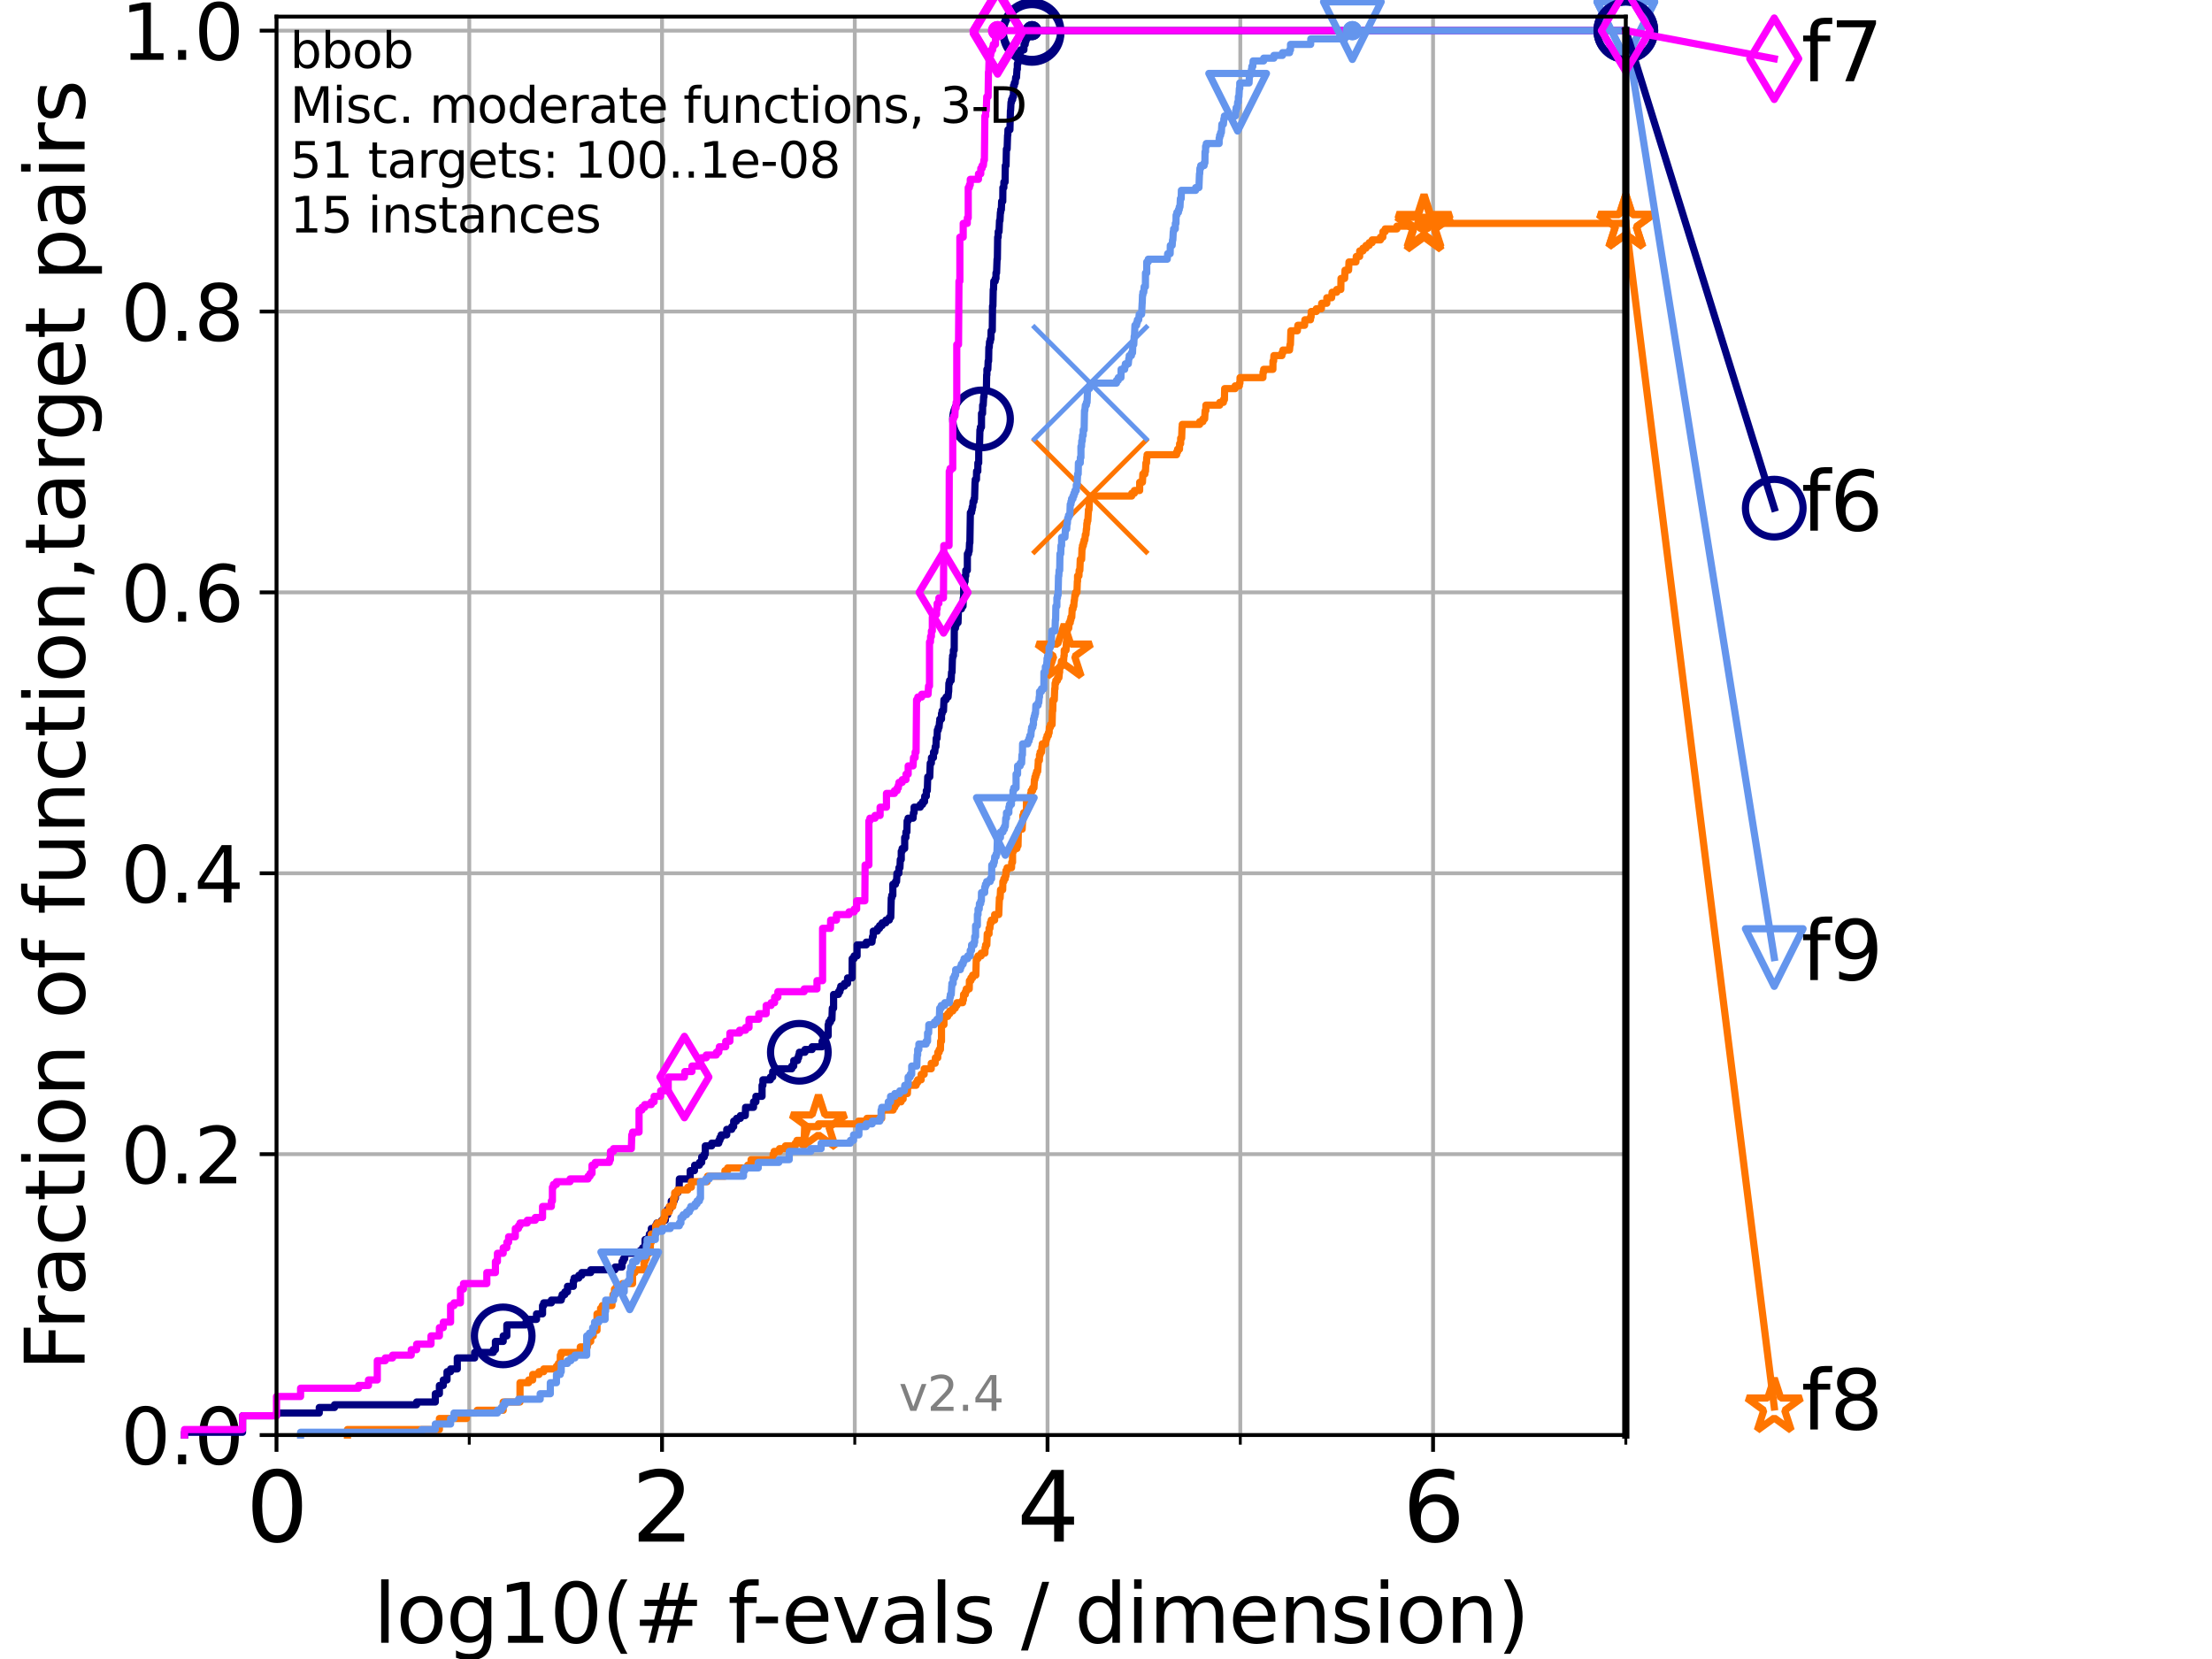 <?xml version="1.0" encoding="utf-8" standalone="no"?>
<!DOCTYPE svg PUBLIC "-//W3C//DTD SVG 1.1//EN"
  "http://www.w3.org/Graphics/SVG/1.1/DTD/svg11.dtd">
<svg height="345.6pt" version="1.1" viewBox="0 0 460.8 345.6" width="460.8pt" xmlns="http://www.w3.org/2000/svg" xmlns:xlink="http://www.w3.org/1999/xlink">
 <defs>
  <style type="text/css">*{stroke-linecap:butt;stroke-linejoin:round;}</style>
 </defs>
 <g id="figure_1">
  <g id="patch_1">
   <path d="M 0 345.6 
L 460.8 345.6 
L 460.8 0 
L 0 0 
z
" style="fill:#ffffff;"/>
  </g>
  <g id="axes_1">
   <g id="patch_2">
    <path d="M 57.6 298.944 
L 338.688 298.944 
L 338.688 3.456 
L 57.6 3.456 
z
" style="fill:#ffffff;"/>
   </g>
   <g id="matplotlib.axis_1">
    <g id="xtick_1">
     <g id="line2d_1">
      <path clip-path="url(#pa348a3b2ee)" d="M 57.6 298.944 
L 57.6 3.456 
" style="fill:none;stroke:#b0b0b0;stroke-linecap:square;stroke-width:0.8;"/>
     </g>
     <g id="line2d_2">
      <defs>
       <path d="M 0 0 
L 0 3.5 
" id="mb050077622" style="stroke:#000000;stroke-width:0.8;"/>
      </defs>
      <g>
       <use style="stroke:#000000;stroke-width:0.8;" x="57.6" xlink:href="#mb050077622" y="298.944"/>
      </g>
     </g>
     <g id="text_1">
      <!-- 0 -->
      <g transform="translate(51.237 321.141)scale(0.2 -0.2)">
       <defs>
        <path d="M 2034 4250 
Q 1547 4250 1301 3770 
Q 1056 3291 1056 2328 
Q 1056 1369 1301 889 
Q 1547 409 2034 409 
Q 2525 409 2770 889 
Q 3016 1369 3016 2328 
Q 3016 3291 2770 3770 
Q 2525 4250 2034 4250 
z
M 2034 4750 
Q 2819 4750 3233 4129 
Q 3647 3509 3647 2328 
Q 3647 1150 3233 529 
Q 2819 -91 2034 -91 
Q 1250 -91 836 529 
Q 422 1150 422 2328 
Q 422 3509 836 4129 
Q 1250 4750 2034 4750 
z
" id="DejaVuSans-30" transform="scale(0.016)"/>
       </defs>
       <use xlink:href="#DejaVuSans-30"/>
      </g>
     </g>
    </g>
    <g id="xtick_2">
     <g id="line2d_3">
      <path clip-path="url(#pa348a3b2ee)" d="M 137.911 298.944 
L 137.911 3.456 
" style="fill:none;stroke:#b0b0b0;stroke-linecap:square;stroke-width:0.8;"/>
     </g>
     <g id="line2d_4">
      <g>
       <use style="stroke:#000000;stroke-width:0.8;" x="137.911" xlink:href="#mb050077622" y="298.944"/>
      </g>
     </g>
     <g id="text_2">
      <!-- 2 -->
      <g transform="translate(131.548 321.141)scale(0.2 -0.2)">
       <defs>
        <path d="M 1228 531 
L 3431 531 
L 3431 0 
L 469 0 
L 469 531 
Q 828 903 1448 1529 
Q 2069 2156 2228 2338 
Q 2531 2678 2651 2914 
Q 2772 3150 2772 3378 
Q 2772 3750 2511 3984 
Q 2250 4219 1831 4219 
Q 1534 4219 1204 4116 
Q 875 4013 500 3803 
L 500 4441 
Q 881 4594 1212 4672 
Q 1544 4750 1819 4750 
Q 2544 4750 2975 4387 
Q 3406 4025 3406 3419 
Q 3406 3131 3298 2873 
Q 3191 2616 2906 2266 
Q 2828 2175 2409 1742 
Q 1991 1309 1228 531 
z
" id="DejaVuSans-32" transform="scale(0.016)"/>
       </defs>
       <use xlink:href="#DejaVuSans-32"/>
      </g>
     </g>
    </g>
    <g id="xtick_3">
     <g id="line2d_5">
      <path clip-path="url(#pa348a3b2ee)" d="M 218.222 298.944 
L 218.222 3.456 
" style="fill:none;stroke:#b0b0b0;stroke-linecap:square;stroke-width:0.8;"/>
     </g>
     <g id="line2d_6">
      <g>
       <use style="stroke:#000000;stroke-width:0.8;" x="218.222" xlink:href="#mb050077622" y="298.944"/>
      </g>
     </g>
     <g id="text_3">
      <!-- 4 -->
      <g transform="translate(211.859 321.141)scale(0.2 -0.2)">
       <defs>
        <path d="M 2419 4116 
L 825 1625 
L 2419 1625 
L 2419 4116 
z
M 2253 4666 
L 3047 4666 
L 3047 1625 
L 3713 1625 
L 3713 1100 
L 3047 1100 
L 3047 0 
L 2419 0 
L 2419 1100 
L 313 1100 
L 313 1709 
L 2253 4666 
z
" id="DejaVuSans-34" transform="scale(0.016)"/>
       </defs>
       <use xlink:href="#DejaVuSans-34"/>
      </g>
     </g>
    </g>
    <g id="xtick_4">
     <g id="line2d_7">
      <path clip-path="url(#pa348a3b2ee)" d="M 298.533 298.944 
L 298.533 3.456 
" style="fill:none;stroke:#b0b0b0;stroke-linecap:square;stroke-width:0.8;"/>
     </g>
     <g id="line2d_8">
      <g>
       <use style="stroke:#000000;stroke-width:0.8;" x="298.533" xlink:href="#mb050077622" y="298.944"/>
      </g>
     </g>
     <g id="text_4">
      <!-- 6 -->
      <g transform="translate(292.17 321.141)scale(0.2 -0.2)">
       <defs>
        <path d="M 2113 2584 
Q 1688 2584 1439 2293 
Q 1191 2003 1191 1497 
Q 1191 994 1439 701 
Q 1688 409 2113 409 
Q 2538 409 2786 701 
Q 3034 994 3034 1497 
Q 3034 2003 2786 2293 
Q 2538 2584 2113 2584 
z
M 3366 4563 
L 3366 3988 
Q 3128 4100 2886 4159 
Q 2644 4219 2406 4219 
Q 1781 4219 1451 3797 
Q 1122 3375 1075 2522 
Q 1259 2794 1537 2939 
Q 1816 3084 2150 3084 
Q 2853 3084 3261 2657 
Q 3669 2231 3669 1497 
Q 3669 778 3244 343 
Q 2819 -91 2113 -91 
Q 1303 -91 875 529 
Q 447 1150 447 2328 
Q 447 3434 972 4092 
Q 1497 4750 2381 4750 
Q 2619 4750 2861 4703 
Q 3103 4656 3366 4563 
z
" id="DejaVuSans-36" transform="scale(0.016)"/>
       </defs>
       <use xlink:href="#DejaVuSans-36"/>
      </g>
     </g>
    </g>
    <g id="xtick_5">
     <g id="line2d_9">
      <path clip-path="url(#pa348a3b2ee)" d="M 97.755 298.944 
L 97.755 3.456 
" style="fill:none;stroke:#b0b0b0;stroke-linecap:square;stroke-width:0.8;"/>
     </g>
     <g id="line2d_10">
      <defs>
       <path d="M 0 0 
L 0 2 
" id="m967478dc3b" style="stroke:#000000;stroke-width:0.6;"/>
      </defs>
      <g>
       <use style="stroke:#000000;stroke-width:0.6;" x="97.755" xlink:href="#m967478dc3b" y="298.944"/>
      </g>
     </g>
    </g>
    <g id="xtick_6">
     <g id="line2d_11">
      <path clip-path="url(#pa348a3b2ee)" d="M 178.066 298.944 
L 178.066 3.456 
" style="fill:none;stroke:#b0b0b0;stroke-linecap:square;stroke-width:0.8;"/>
     </g>
     <g id="line2d_12">
      <g>
       <use style="stroke:#000000;stroke-width:0.6;" x="178.066" xlink:href="#m967478dc3b" y="298.944"/>
      </g>
     </g>
    </g>
    <g id="xtick_7">
     <g id="line2d_13">
      <path clip-path="url(#pa348a3b2ee)" d="M 258.377 298.944 
L 258.377 3.456 
" style="fill:none;stroke:#b0b0b0;stroke-linecap:square;stroke-width:0.8;"/>
     </g>
     <g id="line2d_14">
      <g>
       <use style="stroke:#000000;stroke-width:0.6;" x="258.377" xlink:href="#m967478dc3b" y="298.944"/>
      </g>
     </g>
    </g>
    <g id="xtick_8">
     <g id="line2d_15">
      <path clip-path="url(#pa348a3b2ee)" d="M 338.688 298.944 
L 338.688 3.456 
" style="fill:none;stroke:#b0b0b0;stroke-linecap:square;stroke-width:0.8;"/>
     </g>
     <g id="line2d_16">
      <g>
       <use style="stroke:#000000;stroke-width:0.6;" x="338.688" xlink:href="#m967478dc3b" y="298.944"/>
      </g>
     </g>
    </g>
    <g id="text_5">
     <!-- log10(# f-evals / dimension) -->
     <g transform="translate(77.764 342.218)scale(0.17 -0.17)">
      <defs>
       <path d="M 603 4863 
L 1178 4863 
L 1178 0 
L 603 0 
L 603 4863 
z
" id="DejaVuSans-6c" transform="scale(0.016)"/>
       <path d="M 1959 3097 
Q 1497 3097 1228 2736 
Q 959 2375 959 1747 
Q 959 1119 1226 758 
Q 1494 397 1959 397 
Q 2419 397 2687 759 
Q 2956 1122 2956 1747 
Q 2956 2369 2687 2733 
Q 2419 3097 1959 3097 
z
M 1959 3584 
Q 2709 3584 3137 3096 
Q 3566 2609 3566 1747 
Q 3566 888 3137 398 
Q 2709 -91 1959 -91 
Q 1206 -91 779 398 
Q 353 888 353 1747 
Q 353 2609 779 3096 
Q 1206 3584 1959 3584 
z
" id="DejaVuSans-6f" transform="scale(0.016)"/>
       <path d="M 2906 1791 
Q 2906 2416 2648 2759 
Q 2391 3103 1925 3103 
Q 1463 3103 1205 2759 
Q 947 2416 947 1791 
Q 947 1169 1205 825 
Q 1463 481 1925 481 
Q 2391 481 2648 825 
Q 2906 1169 2906 1791 
z
M 3481 434 
Q 3481 -459 3084 -895 
Q 2688 -1331 1869 -1331 
Q 1566 -1331 1297 -1286 
Q 1028 -1241 775 -1147 
L 775 -588 
Q 1028 -725 1275 -790 
Q 1522 -856 1778 -856 
Q 2344 -856 2625 -561 
Q 2906 -266 2906 331 
L 2906 616 
Q 2728 306 2450 153 
Q 2172 0 1784 0 
Q 1141 0 747 490 
Q 353 981 353 1791 
Q 353 2603 747 3093 
Q 1141 3584 1784 3584 
Q 2172 3584 2450 3431 
Q 2728 3278 2906 2969 
L 2906 3500 
L 3481 3500 
L 3481 434 
z
" id="DejaVuSans-67" transform="scale(0.016)"/>
       <path d="M 794 531 
L 1825 531 
L 1825 4091 
L 703 3866 
L 703 4441 
L 1819 4666 
L 2450 4666 
L 2450 531 
L 3481 531 
L 3481 0 
L 794 0 
L 794 531 
z
" id="DejaVuSans-31" transform="scale(0.016)"/>
       <path d="M 1984 4856 
Q 1566 4138 1362 3434 
Q 1159 2731 1159 2009 
Q 1159 1288 1364 580 
Q 1569 -128 1984 -844 
L 1484 -844 
Q 1016 -109 783 600 
Q 550 1309 550 2009 
Q 550 2706 781 3412 
Q 1013 4119 1484 4856 
L 1984 4856 
z
" id="DejaVuSans-28" transform="scale(0.016)"/>
       <path d="M 3272 2816 
L 2363 2816 
L 2100 1772 
L 3016 1772 
L 3272 2816 
z
M 2803 4594 
L 2478 3297 
L 3391 3297 
L 3719 4594 
L 4219 4594 
L 3897 3297 
L 4872 3297 
L 4872 2816 
L 3775 2816 
L 3519 1772 
L 4513 1772 
L 4513 1294 
L 3397 1294 
L 3072 0 
L 2572 0 
L 2894 1294 
L 1978 1294 
L 1656 0 
L 1153 0 
L 1478 1294 
L 494 1294 
L 494 1772 
L 1594 1772 
L 1856 2816 
L 850 2816 
L 850 3297 
L 1978 3297 
L 2297 4594 
L 2803 4594 
z
" id="DejaVuSans-23" transform="scale(0.016)"/>
       <path id="DejaVuSans-20" transform="scale(0.016)"/>
       <path d="M 2375 4863 
L 2375 4384 
L 1825 4384 
Q 1516 4384 1395 4259 
Q 1275 4134 1275 3809 
L 1275 3500 
L 2222 3500 
L 2222 3053 
L 1275 3053 
L 1275 0 
L 697 0 
L 697 3053 
L 147 3053 
L 147 3500 
L 697 3500 
L 697 3744 
Q 697 4328 969 4595 
Q 1241 4863 1831 4863 
L 2375 4863 
z
" id="DejaVuSans-66" transform="scale(0.016)"/>
       <path d="M 313 2009 
L 1997 2009 
L 1997 1497 
L 313 1497 
L 313 2009 
z
" id="DejaVuSans-2d" transform="scale(0.016)"/>
       <path d="M 3597 1894 
L 3597 1613 
L 953 1613 
Q 991 1019 1311 708 
Q 1631 397 2203 397 
Q 2534 397 2845 478 
Q 3156 559 3463 722 
L 3463 178 
Q 3153 47 2828 -22 
Q 2503 -91 2169 -91 
Q 1331 -91 842 396 
Q 353 884 353 1716 
Q 353 2575 817 3079 
Q 1281 3584 2069 3584 
Q 2775 3584 3186 3129 
Q 3597 2675 3597 1894 
z
M 3022 2063 
Q 3016 2534 2758 2815 
Q 2500 3097 2075 3097 
Q 1594 3097 1305 2825 
Q 1016 2553 972 2059 
L 3022 2063 
z
" id="DejaVuSans-65" transform="scale(0.016)"/>
       <path d="M 191 3500 
L 800 3500 
L 1894 563 
L 2988 3500 
L 3597 3500 
L 2284 0 
L 1503 0 
L 191 3500 
z
" id="DejaVuSans-76" transform="scale(0.016)"/>
       <path d="M 2194 1759 
Q 1497 1759 1228 1600 
Q 959 1441 959 1056 
Q 959 750 1161 570 
Q 1363 391 1709 391 
Q 2188 391 2477 730 
Q 2766 1069 2766 1631 
L 2766 1759 
L 2194 1759 
z
M 3341 1997 
L 3341 0 
L 2766 0 
L 2766 531 
Q 2569 213 2275 61 
Q 1981 -91 1556 -91 
Q 1019 -91 701 211 
Q 384 513 384 1019 
Q 384 1609 779 1909 
Q 1175 2209 1959 2209 
L 2766 2209 
L 2766 2266 
Q 2766 2663 2505 2880 
Q 2244 3097 1772 3097 
Q 1472 3097 1187 3025 
Q 903 2953 641 2809 
L 641 3341 
Q 956 3463 1253 3523 
Q 1550 3584 1831 3584 
Q 2591 3584 2966 3190 
Q 3341 2797 3341 1997 
z
" id="DejaVuSans-61" transform="scale(0.016)"/>
       <path d="M 2834 3397 
L 2834 2853 
Q 2591 2978 2328 3040 
Q 2066 3103 1784 3103 
Q 1356 3103 1142 2972 
Q 928 2841 928 2578 
Q 928 2378 1081 2264 
Q 1234 2150 1697 2047 
L 1894 2003 
Q 2506 1872 2764 1633 
Q 3022 1394 3022 966 
Q 3022 478 2636 193 
Q 2250 -91 1575 -91 
Q 1294 -91 989 -36 
Q 684 19 347 128 
L 347 722 
Q 666 556 975 473 
Q 1284 391 1588 391 
Q 1994 391 2212 530 
Q 2431 669 2431 922 
Q 2431 1156 2273 1281 
Q 2116 1406 1581 1522 
L 1381 1569 
Q 847 1681 609 1914 
Q 372 2147 372 2553 
Q 372 3047 722 3315 
Q 1072 3584 1716 3584 
Q 2034 3584 2315 3537 
Q 2597 3491 2834 3397 
z
" id="DejaVuSans-73" transform="scale(0.016)"/>
       <path d="M 1625 4666 
L 2156 4666 
L 531 -594 
L 0 -594 
L 1625 4666 
z
" id="DejaVuSans-2f" transform="scale(0.016)"/>
       <path d="M 2906 2969 
L 2906 4863 
L 3481 4863 
L 3481 0 
L 2906 0 
L 2906 525 
Q 2725 213 2448 61 
Q 2172 -91 1784 -91 
Q 1150 -91 751 415 
Q 353 922 353 1747 
Q 353 2572 751 3078 
Q 1150 3584 1784 3584 
Q 2172 3584 2448 3432 
Q 2725 3281 2906 2969 
z
M 947 1747 
Q 947 1113 1208 752 
Q 1469 391 1925 391 
Q 2381 391 2643 752 
Q 2906 1113 2906 1747 
Q 2906 2381 2643 2742 
Q 2381 3103 1925 3103 
Q 1469 3103 1208 2742 
Q 947 2381 947 1747 
z
" id="DejaVuSans-64" transform="scale(0.016)"/>
       <path d="M 603 3500 
L 1178 3500 
L 1178 0 
L 603 0 
L 603 3500 
z
M 603 4863 
L 1178 4863 
L 1178 4134 
L 603 4134 
L 603 4863 
z
" id="DejaVuSans-69" transform="scale(0.016)"/>
       <path d="M 3328 2828 
Q 3544 3216 3844 3400 
Q 4144 3584 4550 3584 
Q 5097 3584 5394 3201 
Q 5691 2819 5691 2113 
L 5691 0 
L 5113 0 
L 5113 2094 
Q 5113 2597 4934 2840 
Q 4756 3084 4391 3084 
Q 3944 3084 3684 2787 
Q 3425 2491 3425 1978 
L 3425 0 
L 2847 0 
L 2847 2094 
Q 2847 2600 2669 2842 
Q 2491 3084 2119 3084 
Q 1678 3084 1418 2786 
Q 1159 2488 1159 1978 
L 1159 0 
L 581 0 
L 581 3500 
L 1159 3500 
L 1159 2956 
Q 1356 3278 1631 3431 
Q 1906 3584 2284 3584 
Q 2666 3584 2933 3390 
Q 3200 3197 3328 2828 
z
" id="DejaVuSans-6d" transform="scale(0.016)"/>
       <path d="M 3513 2113 
L 3513 0 
L 2938 0 
L 2938 2094 
Q 2938 2591 2744 2837 
Q 2550 3084 2163 3084 
Q 1697 3084 1428 2787 
Q 1159 2491 1159 1978 
L 1159 0 
L 581 0 
L 581 3500 
L 1159 3500 
L 1159 2956 
Q 1366 3272 1645 3428 
Q 1925 3584 2291 3584 
Q 2894 3584 3203 3211 
Q 3513 2838 3513 2113 
z
" id="DejaVuSans-6e" transform="scale(0.016)"/>
       <path d="M 513 4856 
L 1013 4856 
Q 1481 4119 1714 3412 
Q 1947 2706 1947 2009 
Q 1947 1309 1714 600 
Q 1481 -109 1013 -844 
L 513 -844 
Q 928 -128 1133 580 
Q 1338 1288 1338 2009 
Q 1338 2731 1133 3434 
Q 928 4138 513 4856 
z
" id="DejaVuSans-29" transform="scale(0.016)"/>
      </defs>
      <use xlink:href="#DejaVuSans-6c"/>
      <use x="27.783" xlink:href="#DejaVuSans-6f"/>
      <use x="88.965" xlink:href="#DejaVuSans-67"/>
      <use x="152.441" xlink:href="#DejaVuSans-31"/>
      <use x="216.064" xlink:href="#DejaVuSans-30"/>
      <use x="279.688" xlink:href="#DejaVuSans-28"/>
      <use x="318.701" xlink:href="#DejaVuSans-23"/>
      <use x="402.49" xlink:href="#DejaVuSans-20"/>
      <use x="434.277" xlink:href="#DejaVuSans-66"/>
      <use x="463.982" xlink:href="#DejaVuSans-2d"/>
      <use x="500.066" xlink:href="#DejaVuSans-65"/>
      <use x="561.59" xlink:href="#DejaVuSans-76"/>
      <use x="620.77" xlink:href="#DejaVuSans-61"/>
      <use x="682.049" xlink:href="#DejaVuSans-6c"/>
      <use x="709.832" xlink:href="#DejaVuSans-73"/>
      <use x="761.932" xlink:href="#DejaVuSans-20"/>
      <use x="793.719" xlink:href="#DejaVuSans-2f"/>
      <use x="827.41" xlink:href="#DejaVuSans-20"/>
      <use x="859.197" xlink:href="#DejaVuSans-64"/>
      <use x="922.674" xlink:href="#DejaVuSans-69"/>
      <use x="950.457" xlink:href="#DejaVuSans-6d"/>
      <use x="1047.869" xlink:href="#DejaVuSans-65"/>
      <use x="1109.393" xlink:href="#DejaVuSans-6e"/>
      <use x="1172.771" xlink:href="#DejaVuSans-73"/>
      <use x="1224.871" xlink:href="#DejaVuSans-69"/>
      <use x="1252.654" xlink:href="#DejaVuSans-6f"/>
      <use x="1313.836" xlink:href="#DejaVuSans-6e"/>
      <use x="1377.215" xlink:href="#DejaVuSans-29"/>
     </g>
    </g>
   </g>
   <g id="matplotlib.axis_2">
    <g id="ytick_1">
     <g id="line2d_17">
      <path clip-path="url(#pa348a3b2ee)" d="M 57.6 298.944 
L 338.688 298.944 
" style="fill:none;stroke:#b0b0b0;stroke-linecap:square;stroke-width:0.8;"/>
     </g>
     <g id="line2d_18">
      <defs>
       <path d="M 0 0 
L -3.5 0 
" id="mb1062585a3" style="stroke:#000000;stroke-width:0.8;"/>
      </defs>
      <g>
       <use style="stroke:#000000;stroke-width:0.8;" x="57.6" xlink:href="#mb1062585a3" y="298.944"/>
      </g>
     </g>
     <g id="text_6">
      <!-- 0.0 -->
      <g transform="translate(25.155 305.023)scale(0.16 -0.16)">
       <defs>
        <path d="M 684 794 
L 1344 794 
L 1344 0 
L 684 0 
L 684 794 
z
" id="DejaVuSans-2e" transform="scale(0.016)"/>
       </defs>
       <use xlink:href="#DejaVuSans-30"/>
       <use x="63.623" xlink:href="#DejaVuSans-2e"/>
       <use x="95.41" xlink:href="#DejaVuSans-30"/>
      </g>
     </g>
    </g>
    <g id="ytick_2">
     <g id="line2d_19">
      <path clip-path="url(#pa348a3b2ee)" d="M 57.6 240.432 
L 338.688 240.432 
" style="fill:none;stroke:#b0b0b0;stroke-linecap:square;stroke-width:0.8;"/>
     </g>
     <g id="line2d_20">
      <g>
       <use style="stroke:#000000;stroke-width:0.8;" x="57.6" xlink:href="#mb1062585a3" y="240.432"/>
      </g>
     </g>
     <g id="text_7">
      <!-- 0.2 -->
      <g transform="translate(25.155 246.51)scale(0.16 -0.16)">
       <use xlink:href="#DejaVuSans-30"/>
       <use x="63.623" xlink:href="#DejaVuSans-2e"/>
       <use x="95.41" xlink:href="#DejaVuSans-32"/>
      </g>
     </g>
    </g>
    <g id="ytick_3">
     <g id="line2d_21">
      <path clip-path="url(#pa348a3b2ee)" d="M 57.6 181.919 
L 338.688 181.919 
" style="fill:none;stroke:#b0b0b0;stroke-linecap:square;stroke-width:0.8;"/>
     </g>
     <g id="line2d_22">
      <g>
       <use style="stroke:#000000;stroke-width:0.8;" x="57.6" xlink:href="#mb1062585a3" y="181.919"/>
      </g>
     </g>
     <g id="text_8">
      <!-- 0.4 -->
      <g transform="translate(25.155 187.998)scale(0.16 -0.16)">
       <use xlink:href="#DejaVuSans-30"/>
       <use x="63.623" xlink:href="#DejaVuSans-2e"/>
       <use x="95.41" xlink:href="#DejaVuSans-34"/>
      </g>
     </g>
    </g>
    <g id="ytick_4">
     <g id="line2d_23">
      <path clip-path="url(#pa348a3b2ee)" d="M 57.6 123.407 
L 338.688 123.407 
" style="fill:none;stroke:#b0b0b0;stroke-linecap:square;stroke-width:0.8;"/>
     </g>
     <g id="line2d_24">
      <g>
       <use style="stroke:#000000;stroke-width:0.8;" x="57.6" xlink:href="#mb1062585a3" y="123.407"/>
      </g>
     </g>
     <g id="text_9">
      <!-- 0.6 -->
      <g transform="translate(25.155 129.485)scale(0.16 -0.16)">
       <use xlink:href="#DejaVuSans-30"/>
       <use x="63.623" xlink:href="#DejaVuSans-2e"/>
       <use x="95.41" xlink:href="#DejaVuSans-36"/>
      </g>
     </g>
    </g>
    <g id="ytick_5">
     <g id="line2d_25">
      <path clip-path="url(#pa348a3b2ee)" d="M 57.6 64.894 
L 338.688 64.894 
" style="fill:none;stroke:#b0b0b0;stroke-linecap:square;stroke-width:0.8;"/>
     </g>
     <g id="line2d_26">
      <g>
       <use style="stroke:#000000;stroke-width:0.8;" x="57.6" xlink:href="#mb1062585a3" y="64.894"/>
      </g>
     </g>
     <g id="text_10">
      <!-- 0.8 -->
      <g transform="translate(25.155 70.973)scale(0.16 -0.16)">
       <defs>
        <path d="M 2034 2216 
Q 1584 2216 1326 1975 
Q 1069 1734 1069 1313 
Q 1069 891 1326 650 
Q 1584 409 2034 409 
Q 2484 409 2743 651 
Q 3003 894 3003 1313 
Q 3003 1734 2745 1975 
Q 2488 2216 2034 2216 
z
M 1403 2484 
Q 997 2584 770 2862 
Q 544 3141 544 3541 
Q 544 4100 942 4425 
Q 1341 4750 2034 4750 
Q 2731 4750 3128 4425 
Q 3525 4100 3525 3541 
Q 3525 3141 3298 2862 
Q 3072 2584 2669 2484 
Q 3125 2378 3379 2068 
Q 3634 1759 3634 1313 
Q 3634 634 3220 271 
Q 2806 -91 2034 -91 
Q 1263 -91 848 271 
Q 434 634 434 1313 
Q 434 1759 690 2068 
Q 947 2378 1403 2484 
z
M 1172 3481 
Q 1172 3119 1398 2916 
Q 1625 2713 2034 2713 
Q 2441 2713 2670 2916 
Q 2900 3119 2900 3481 
Q 2900 3844 2670 4047 
Q 2441 4250 2034 4250 
Q 1625 4250 1398 4047 
Q 1172 3844 1172 3481 
z
" id="DejaVuSans-38" transform="scale(0.016)"/>
       </defs>
       <use xlink:href="#DejaVuSans-30"/>
       <use x="63.623" xlink:href="#DejaVuSans-2e"/>
       <use x="95.41" xlink:href="#DejaVuSans-38"/>
      </g>
     </g>
    </g>
    <g id="ytick_6">
     <g id="line2d_27">
      <path clip-path="url(#pa348a3b2ee)" d="M 57.6 6.382 
L 338.688 6.382 
" style="fill:none;stroke:#b0b0b0;stroke-linecap:square;stroke-width:0.8;"/>
     </g>
     <g id="line2d_28">
      <g>
       <use style="stroke:#000000;stroke-width:0.8;" x="57.6" xlink:href="#mb1062585a3" y="6.382"/>
      </g>
     </g>
     <g id="text_11">
      <!-- 1.0 -->
      <g transform="translate(25.155 12.46)scale(0.16 -0.16)">
       <use xlink:href="#DejaVuSans-31"/>
       <use x="63.623" xlink:href="#DejaVuSans-2e"/>
       <use x="95.41" xlink:href="#DejaVuSans-30"/>
      </g>
     </g>
    </g>
    <g id="text_12">
     <!-- Fraction of function,target pairs -->
     <g transform="translate(17.62 285.585)rotate(-90)scale(0.17 -0.17)">
      <defs>
       <path d="M 628 4666 
L 3309 4666 
L 3309 4134 
L 1259 4134 
L 1259 2759 
L 3109 2759 
L 3109 2228 
L 1259 2228 
L 1259 0 
L 628 0 
L 628 4666 
z
" id="DejaVuSans-46" transform="scale(0.016)"/>
       <path d="M 2631 2963 
Q 2534 3019 2420 3045 
Q 2306 3072 2169 3072 
Q 1681 3072 1420 2755 
Q 1159 2438 1159 1844 
L 1159 0 
L 581 0 
L 581 3500 
L 1159 3500 
L 1159 2956 
Q 1341 3275 1631 3429 
Q 1922 3584 2338 3584 
Q 2397 3584 2469 3576 
Q 2541 3569 2628 3553 
L 2631 2963 
z
" id="DejaVuSans-72" transform="scale(0.016)"/>
       <path d="M 3122 3366 
L 3122 2828 
Q 2878 2963 2633 3030 
Q 2388 3097 2138 3097 
Q 1578 3097 1268 2742 
Q 959 2388 959 1747 
Q 959 1106 1268 751 
Q 1578 397 2138 397 
Q 2388 397 2633 464 
Q 2878 531 3122 666 
L 3122 134 
Q 2881 22 2623 -34 
Q 2366 -91 2075 -91 
Q 1284 -91 818 406 
Q 353 903 353 1747 
Q 353 2603 823 3093 
Q 1294 3584 2113 3584 
Q 2378 3584 2631 3529 
Q 2884 3475 3122 3366 
z
" id="DejaVuSans-63" transform="scale(0.016)"/>
       <path d="M 1172 4494 
L 1172 3500 
L 2356 3500 
L 2356 3053 
L 1172 3053 
L 1172 1153 
Q 1172 725 1289 603 
Q 1406 481 1766 481 
L 2356 481 
L 2356 0 
L 1766 0 
Q 1100 0 847 248 
Q 594 497 594 1153 
L 594 3053 
L 172 3053 
L 172 3500 
L 594 3500 
L 594 4494 
L 1172 4494 
z
" id="DejaVuSans-74" transform="scale(0.016)"/>
       <path d="M 544 1381 
L 544 3500 
L 1119 3500 
L 1119 1403 
Q 1119 906 1312 657 
Q 1506 409 1894 409 
Q 2359 409 2629 706 
Q 2900 1003 2900 1516 
L 2900 3500 
L 3475 3500 
L 3475 0 
L 2900 0 
L 2900 538 
Q 2691 219 2414 64 
Q 2138 -91 1772 -91 
Q 1169 -91 856 284 
Q 544 659 544 1381 
z
M 1991 3584 
L 1991 3584 
z
" id="DejaVuSans-75" transform="scale(0.016)"/>
       <path d="M 750 794 
L 1409 794 
L 1409 256 
L 897 -744 
L 494 -744 
L 750 256 
L 750 794 
z
" id="DejaVuSans-2c" transform="scale(0.016)"/>
       <path d="M 1159 525 
L 1159 -1331 
L 581 -1331 
L 581 3500 
L 1159 3500 
L 1159 2969 
Q 1341 3281 1617 3432 
Q 1894 3584 2278 3584 
Q 2916 3584 3314 3078 
Q 3713 2572 3713 1747 
Q 3713 922 3314 415 
Q 2916 -91 2278 -91 
Q 1894 -91 1617 61 
Q 1341 213 1159 525 
z
M 3116 1747 
Q 3116 2381 2855 2742 
Q 2594 3103 2138 3103 
Q 1681 3103 1420 2742 
Q 1159 2381 1159 1747 
Q 1159 1113 1420 752 
Q 1681 391 2138 391 
Q 2594 391 2855 752 
Q 3116 1113 3116 1747 
z
" id="DejaVuSans-70" transform="scale(0.016)"/>
      </defs>
      <use xlink:href="#DejaVuSans-46"/>
      <use x="50.27" xlink:href="#DejaVuSans-72"/>
      <use x="91.383" xlink:href="#DejaVuSans-61"/>
      <use x="152.662" xlink:href="#DejaVuSans-63"/>
      <use x="207.643" xlink:href="#DejaVuSans-74"/>
      <use x="246.852" xlink:href="#DejaVuSans-69"/>
      <use x="274.635" xlink:href="#DejaVuSans-6f"/>
      <use x="335.816" xlink:href="#DejaVuSans-6e"/>
      <use x="399.195" xlink:href="#DejaVuSans-20"/>
      <use x="430.982" xlink:href="#DejaVuSans-6f"/>
      <use x="492.164" xlink:href="#DejaVuSans-66"/>
      <use x="527.369" xlink:href="#DejaVuSans-20"/>
      <use x="559.156" xlink:href="#DejaVuSans-66"/>
      <use x="594.361" xlink:href="#DejaVuSans-75"/>
      <use x="657.74" xlink:href="#DejaVuSans-6e"/>
      <use x="721.119" xlink:href="#DejaVuSans-63"/>
      <use x="776.1" xlink:href="#DejaVuSans-74"/>
      <use x="815.309" xlink:href="#DejaVuSans-69"/>
      <use x="843.092" xlink:href="#DejaVuSans-6f"/>
      <use x="904.273" xlink:href="#DejaVuSans-6e"/>
      <use x="967.652" xlink:href="#DejaVuSans-2c"/>
      <use x="999.439" xlink:href="#DejaVuSans-74"/>
      <use x="1038.648" xlink:href="#DejaVuSans-61"/>
      <use x="1099.928" xlink:href="#DejaVuSans-72"/>
      <use x="1139.291" xlink:href="#DejaVuSans-67"/>
      <use x="1202.768" xlink:href="#DejaVuSans-65"/>
      <use x="1264.291" xlink:href="#DejaVuSans-74"/>
      <use x="1303.5" xlink:href="#DejaVuSans-20"/>
      <use x="1335.287" xlink:href="#DejaVuSans-70"/>
      <use x="1398.764" xlink:href="#DejaVuSans-61"/>
      <use x="1460.043" xlink:href="#DejaVuSans-69"/>
      <use x="1487.826" xlink:href="#DejaVuSans-72"/>
      <use x="1528.939" xlink:href="#DejaVuSans-73"/>
     </g>
    </g>
   </g>
   <g id="line2d_29">
    <defs>
     <path d="M 0 1.5 
C 0.398 1.5 0.779 1.342 1.061 1.061 
C 1.342 0.779 1.5 0.398 1.5 0 
C 1.5 -0.398 1.342 -0.779 1.061 -1.061 
C 0.779 -1.342 0.398 -1.5 0 -1.5 
C -0.398 -1.5 -0.779 -1.342 -1.061 -1.061 
C -1.342 -0.779 -1.5 -0.398 -1.5 0 
C -1.5 0.398 -1.342 0.779 -1.061 1.061 
C -0.779 1.342 -0.398 1.5 0 1.5 
z
" id="m6b56547a8a" style="stroke:#000080;"/>
    </defs>
    <g>
     <use style="fill:#000080;stroke:#000080;" x="214.981" xlink:href="#m6b56547a8a" y="6.382"/>
     <use style="fill:#000080;stroke:#000080;" x="214.981" xlink:href="#m6b56547a8a" y="6.382"/>
    </g>
   </g>
   <g id="line2d_30">
    <path d="M 38.441 298.944 
L 38.441 298.37 
L 50.529 298.37 
L 50.529 294.928 
L 57.6 294.928 
L 57.6 294.355 
L 66.508 294.355 
L 66.508 293.207 
L 69.688 293.207 
L 69.688 292.634 
L 86.793 292.634 
L 86.793 292.06 
L 90.684 292.06 
L 90.684 290.339 
L 91.535 290.339 
L 91.535 288.618 
L 92.347 288.618 
L 92.347 287.471 
L 93.122 287.471 
L 93.122 285.75 
L 93.864 285.75 
L 93.864 285.176 
L 95.26 285.176 
L 95.26 282.882 
L 98.881 282.882 
L 98.881 281.734 
L 102.772 281.734 
L 102.772 281.161 
L 103.203 281.161 
L 103.203 279.44 
L 104.826 279.44 
L 104.826 278.293 
L 105.585 278.293 
L 105.585 275.998 
L 109.55 275.998 
L 109.55 275.424 
L 109.843 275.424 
L 109.843 274.851 
L 111.768 274.851 
L 111.768 273.703 
L 113.023 273.703 
L 113.023 271.982 
L 113.264 271.982 
L 113.264 271.409 
L 114.86 271.409 
L 114.86 270.835 
L 116.914 270.835 
L 116.914 270.261 
L 117.107 270.261 
L 117.107 269.688 
L 117.673 269.688 
L 117.673 269.114 
L 118.221 269.114 
L 118.221 267.967 
L 119.436 267.967 
L 119.436 266.82 
L 119.603 266.82 
L 119.603 266.246 
L 120.572 266.246 
L 120.572 265.672 
L 121.189 265.672 
L 121.189 265.099 
L 123.057 265.099 
L 123.057 264.525 
L 128.108 264.525 
L 128.108 263.951 
L 129.574 263.951 
L 129.574 262.804 
L 129.853 262.804 
L 129.853 262.23 
L 130.128 262.23 
L 130.219 261.083 
L 133.353 261.083 
L 133.353 260.509 
L 133.873 260.509 
L 133.873 259.936 
L 134.379 259.936 
L 134.379 258.215 
L 135.145 258.215 
L 135.145 257.641 
L 135.281 257.641 
L 135.281 257.067 
L 135.682 257.067 
L 135.682 255.92 
L 136.52 255.92 
L 136.52 255.346 
L 136.832 255.346 
L 136.832 254.773 
L 137.853 254.773 
L 137.853 254.199 
L 138.595 254.199 
L 138.595 253.052 
L 139.091 253.052 
L 139.091 251.905 
L 139.573 251.905 
L 139.573 251.331 
L 139.835 251.331 
L 139.835 250.184 
L 140.449 250.184 
L 140.449 249.61 
L 140.699 249.61 
L 140.699 248.463 
L 141.235 248.463 
L 141.235 247.889 
L 141.474 247.889 
L 141.521 245.594 
L 143.779 245.594 
L 143.779 243.873 
L 144.669 243.873 
L 144.708 242.726 
L 145.703 242.726 
L 145.703 242.152 
L 146.18 242.152 
L 146.18 241.005 
L 146.714 241.005 
L 146.714 240.432 
L 146.924 240.432 
L 146.924 238.711 
L 148.258 238.711 
L 148.258 238.137 
L 149.735 238.137 
L 149.735 237.563 
L 149.97 237.563 
L 149.97 236.99 
L 150.23 236.99 
L 150.23 236.416 
L 151.395 236.416 
L 151.395 235.269 
L 152.436 235.269 
L 152.436 234.695 
L 152.836 234.695 
L 152.836 233.548 
L 153.443 233.548 
L 153.443 232.974 
L 154.236 232.974 
L 154.236 232.4 
L 155.254 232.4 
L 155.318 230.679 
L 156.973 230.679 
L 156.973 229.532 
L 157.472 229.532 
L 157.472 228.385 
L 158.75 228.385 
L 158.75 226.09 
L 158.925 226.09 
L 158.925 224.943 
L 160.49 224.943 
L 160.49 224.369 
L 160.961 224.369 
L 160.961 223.222 
L 161.764 223.222 
L 161.764 222.648 
L 164.936 222.648 
L 164.936 222.075 
L 165.351 222.075 
L 165.351 220.927 
L 166.163 220.927 
L 166.163 220.354 
L 166.369 220.354 
L 166.369 219.78 
L 166.516 219.78 
L 166.516 219.206 
L 167.693 219.206 
L 167.693 218.633 
L 169.177 218.633 
L 169.177 218.059 
L 171.255 218.059 
L 171.255 216.912 
L 171.511 216.912 
L 171.511 216.338 
L 171.688 216.338 
L 171.688 215.765 
L 172.522 215.765 
L 172.522 213.47 
L 172.649 213.47 
L 172.649 212.896 
L 173.003 212.896 
L 173.003 212.323 
L 173.303 212.323 
L 173.387 210.028 
L 173.651 210.028 
L 173.651 207.16 
L 174.662 207.16 
L 174.662 206.586 
L 174.97 206.586 
L 174.97 206.012 
L 175.143 206.012 
L 175.143 205.439 
L 175.903 205.439 
L 175.903 204.865 
L 176.562 204.865 
L 176.562 203.718 
L 177.505 203.718 
L 177.523 199.702 
L 177.926 199.702 
L 177.926 199.129 
L 178.548 199.129 
L 178.548 196.834 
L 180.463 196.834 
L 180.463 196.26 
L 181.653 196.26 
L 181.761 195.113 
L 181.907 195.113 
L 181.907 193.966 
L 182.766 193.966 
L 182.766 193.392 
L 183.231 193.392 
L 183.231 192.818 
L 183.755 192.818 
L 183.755 192.245 
L 184.542 192.245 
L 184.542 191.671 
L 185.261 191.671 
L 185.261 191.097 
L 185.562 191.097 
L 185.664 187.082 
L 185.769 187.082 
L 185.769 186.508 
L 185.996 186.508 
L 185.996 184.214 
L 186.544 184.214 
L 186.544 183.64 
L 186.775 183.64 
L 186.852 181.919 
L 187.258 181.919 
L 187.258 180.772 
L 187.473 180.772 
L 187.548 179.051 
L 187.749 179.051 
L 187.749 177.33 
L 187.932 177.33 
L 187.932 176.756 
L 188.462 176.756 
L 188.462 174.462 
L 188.719 174.462 
L 188.719 173.314 
L 188.926 173.314 
L 188.97 171.02 
L 189.168 171.02 
L 189.168 170.446 
L 190.212 170.446 
L 190.287 169.299 
L 190.423 169.299 
L 190.423 168.151 
L 191.705 168.151 
L 191.705 167.578 
L 192.19 167.578 
L 192.19 167.004 
L 192.597 167.004 
L 192.637 165.857 
L 192.974 165.857 
L 192.974 164.709 
L 193.173 164.709 
L 193.268 161.841 
L 193.684 161.841 
L 193.788 158.973 
L 194.02 158.973 
L 194.041 157.826 
L 194.457 157.826 
L 194.464 156.678 
L 194.734 156.678 
L 194.83 155.531 
L 194.978 155.531 
L 195.029 153.81 
L 195.206 153.81 
L 195.267 152.089 
L 195.454 152.089 
L 195.454 151.516 
L 195.625 151.516 
L 195.721 150.368 
L 195.777 150.368 
L 195.777 149.795 
L 196.132 149.795 
L 196.132 148.647 
L 196.263 148.647 
L 196.263 148.074 
L 196.544 148.074 
L 196.644 145.779 
L 197.079 145.779 
L 197.079 145.205 
L 197.502 145.205 
L 197.601 144.058 
L 197.628 144.058 
L 197.669 142.337 
L 197.816 142.337 
L 197.816 141.763 
L 198.146 141.763 
L 198.225 140.042 
L 198.324 140.042 
L 198.405 137.174 
L 198.443 137.174 
L 198.443 136.601 
L 198.607 136.601 
L 198.607 135.453 
L 198.778 135.453 
L 198.799 130.864 
L 199.033 130.864 
L 199.033 130.29 
L 199.176 130.29 
L 199.176 129.717 
L 199.573 129.717 
L 199.674 126.848 
L 200.295 126.848 
L 200.295 126.275 
L 200.615 126.275 
L 200.668 124.554 
L 200.739 124.554 
L 200.749 122.259 
L 200.883 122.259 
L 200.925 121.112 
L 201.048 121.112 
L 201.072 119.965 
L 201.186 119.965 
L 201.186 118.817 
L 201.514 118.817 
L 201.524 115.375 
L 201.762 115.375 
L 201.762 114.802 
L 201.9 114.802 
L 201.973 113.081 
L 202.043 113.081 
L 202.146 106.771 
L 202.404 106.771 
L 202.404 106.197 
L 202.526 106.197 
L 202.526 105.623 
L 202.642 105.623 
L 202.704 104.476 
L 202.905 104.476 
L 202.905 103.902 
L 203.021 103.902 
L 203.119 100.461 
L 203.159 100.461 
L 203.159 99.887 
L 203.41 99.887 
L 203.44 98.166 
L 203.696 98.166 
L 203.706 96.445 
L 203.881 96.445 
L 203.894 93.577 
L 204.035 93.577 
L 204.137 89.561 
L 204.232 89.561 
L 204.232 88.987 
L 204.457 88.987 
L 204.469 86.119 
L 204.685 86.119 
L 204.702 84.398 
L 204.824 84.398 
L 204.912 82.677 
L 204.979 82.677 
L 205.021 81.53 
L 205.479 81.53 
L 205.538 78.088 
L 205.591 78.088 
L 205.592 76.941 
L 205.785 76.941 
L 205.851 75.22 
L 205.944 75.22 
L 205.998 72.352 
L 206.082 72.352 
L 206.137 71.204 
L 206.295 71.204 
L 206.295 70.631 
L 206.422 70.631 
L 206.465 68.91 
L 206.708 68.91 
L 206.764 63.747 
L 206.843 63.747 
L 206.909 60.305 
L 206.965 60.305 
L 207.026 58.584 
L 207.323 58.584 
L 207.323 58.01 
L 207.48 58.01 
L 207.48 56.863 
L 207.601 56.863 
L 207.708 53.995 
L 207.768 53.995 
L 207.834 49.406 
L 207.935 49.406 
L 207.947 48.258 
L 208.12 48.258 
L 208.215 45.964 
L 208.313 45.964 
L 208.398 44.243 
L 208.467 44.243 
L 208.467 43.669 
L 208.603 43.669 
L 208.659 41.948 
L 208.892 41.948 
L 208.92 39.08 
L 209.119 39.08 
L 209.126 37.932 
L 209.375 37.932 
L 209.421 34.491 
L 209.582 34.491 
L 209.652 31.049 
L 209.804 31.049 
L 209.897 28.18 
L 209.94 28.18 
L 209.979 27.033 
L 210.385 27.033 
L 210.492 23.018 
L 210.526 23.018 
L 210.612 21.297 
L 210.724 21.297 
L 210.724 20.723 
L 210.955 20.723 
L 210.955 20.149 
L 211.123 20.149 
L 211.129 17.855 
L 211.303 17.855 
L 211.303 17.281 
L 211.479 17.281 
L 211.583 16.134 
L 211.754 16.134 
L 211.856 14.413 
L 211.932 14.413 
L 211.932 13.265 
L 212.06 13.265 
L 212.128 10.971 
L 212.597 10.971 
L 212.597 10.397 
L 213.298 10.397 
L 213.327 9.25 
L 213.569 9.25 
L 213.569 8.676 
L 213.703 8.676 
L 213.703 8.103 
L 213.963 8.103 
L 213.963 7.529 
L 214.173 7.529 
L 214.173 6.955 
L 214.981 6.955 
L 214.981 6.382 
L 338.688 6.382 
L 338.688 6.382 
" style="fill:none;stroke:#000080;stroke-linecap:square;stroke-width:1.5;"/>
   </g>
   <g id="line2d_31">
    <defs>
     <path d="M 0 6 
C 1.591 6 3.117 5.368 4.243 4.243 
C 5.368 3.117 6 1.591 6 0 
C 6 -1.591 5.368 -3.117 4.243 -4.243 
C 3.117 -5.368 1.591 -6 0 -6 
C -1.591 -6 -3.117 -5.368 -4.243 -4.243 
C -5.368 -3.117 -6 -1.591 -6 0 
C -6 1.591 -5.368 3.117 -4.243 4.243 
C -3.117 5.368 -1.591 6 0 6 
z
" id="mff5c6f9bb4" style="stroke:#000080;stroke-width:1.5;"/>
    </defs>
    <g>
     <use style="fill-opacity:0;stroke:#000080;stroke-width:1.5;" x="104.826" xlink:href="#mff5c6f9bb4" y="278.293"/>
     <use style="fill-opacity:0;stroke:#000080;stroke-width:1.5;" x="166.516" xlink:href="#mff5c6f9bb4" y="219.206"/>
     <use style="fill-opacity:0;stroke:#000080;stroke-width:1.5;" x="204.467" xlink:href="#mff5c6f9bb4" y="87.267"/>
     <use style="fill-opacity:0;stroke:#000080;stroke-width:1.5;" x="214.981" xlink:href="#mff5c6f9bb4" y="6.955"/>
     <use style="fill-opacity:0;stroke:#000080;stroke-width:1.5;" x="214.981" xlink:href="#mff5c6f9bb4" y="6.382"/>
     <use style="fill-opacity:0;stroke:#000080;stroke-width:1.5;" x="338.688" xlink:href="#mff5c6f9bb4" y="6.382"/>
    </g>
   </g>
   <g id="line2d_32">
    <path style="fill:none;stroke:#000080;stroke-linecap:square;stroke-width:1.5;"/>
    <g/>
   </g>
   <g id="line2d_33">
    <defs>
     <path d="M 0 1.5 
C 0.398 1.5 0.779 1.342 1.061 1.061 
C 1.342 0.779 1.5 0.398 1.5 0 
C 1.5 -0.398 1.342 -0.779 1.061 -1.061 
C 0.779 -1.342 0.398 -1.5 0 -1.5 
C -0.398 -1.5 -0.779 -1.342 -1.061 -1.061 
C -1.342 -0.779 -1.5 -0.398 -1.5 0 
C -1.5 0.398 -1.342 0.779 -1.061 1.061 
C -0.779 1.342 -0.398 1.5 0 1.5 
z
" id="me3beee5f03" style="stroke:#ff00ff;"/>
    </defs>
    <g>
     <use style="fill:#ff00ff;stroke:#ff00ff;" x="207.823" xlink:href="#me3beee5f03" y="6.382"/>
     <use style="fill:#ff00ff;stroke:#ff00ff;" x="207.823" xlink:href="#me3beee5f03" y="6.382"/>
    </g>
   </g>
   <g id="line2d_34">
    <path d="M 38.441 298.944 
L 38.441 297.797 
L 50.529 297.797 
L 50.529 294.928 
L 57.6 294.928 
L 57.6 290.913 
L 62.617 290.913 
L 62.617 289.192 
L 74.705 289.192 
L 74.705 288.618 
L 76.759 288.618 
L 76.759 287.471 
L 78.596 287.471 
L 78.596 283.455 
L 80.259 283.455 
L 80.259 282.882 
L 81.776 282.882 
L 81.776 282.308 
L 85.667 282.308 
L 85.667 281.161 
L 86.793 281.161 
L 86.793 280.013 
L 89.79 280.013 
L 89.79 278.293 
L 91.535 278.293 
L 91.535 276.572 
L 92.347 276.572 
L 92.347 275.424 
L 93.864 275.424 
L 93.864 271.982 
L 94.576 271.982 
L 94.576 271.409 
L 95.918 271.409 
L 95.918 268.54 
L 96.552 268.54 
L 96.552 267.393 
L 101.413 267.393 
L 101.413 265.099 
L 103.203 265.099 
L 103.203 262.804 
L 103.623 262.804 
L 103.623 261.083 
L 104.826 261.083 
L 104.826 259.936 
L 105.585 259.936 
L 105.585 258.788 
L 105.952 258.788 
L 105.952 257.641 
L 107.348 257.641 
L 107.348 255.92 
L 108.006 255.92 
L 108.006 255.346 
L 108.326 255.346 
L 108.326 254.773 
L 109.843 254.773 
L 109.843 254.199 
L 111.506 254.199 
L 111.506 253.626 
L 113.023 253.626 
L 113.023 251.331 
L 114.86 251.331 
L 114.86 250.184 
L 115.077 250.184 
L 115.077 247.315 
L 115.291 247.315 
L 115.291 246.742 
L 115.918 246.742 
L 115.918 246.168 
L 118.752 246.168 
L 118.752 245.594 
L 122.503 245.594 
L 122.503 245.021 
L 122.92 245.021 
L 122.92 244.447 
L 123.327 244.447 
L 123.327 242.726 
L 123.985 242.726 
L 123.985 242.152 
L 126.948 242.152 
L 126.948 241.579 
L 127.165 241.579 
L 127.165 239.858 
L 127.799 239.858 
L 127.799 239.284 
L 131.524 239.284 
L 131.607 236.416 
L 131.774 236.416 
L 131.774 235.842 
L 133.125 235.842 
L 133.125 231.253 
L 133.726 231.253 
L 133.726 230.679 
L 134.308 230.679 
L 134.308 230.106 
L 135.682 230.106 
L 135.682 229.532 
L 136.266 229.532 
L 136.266 228.385 
L 137.618 228.385 
L 137.618 227.238 
L 139.199 227.238 
L 139.199 224.369 
L 142.576 224.369 
L 142.664 223.222 
L 144.148 223.222 
L 144.148 222.075 
L 145.777 222.075 
L 145.777 220.927 
L 146.071 220.927 
L 146.071 220.354 
L 147.13 220.354 
L 147.13 219.78 
L 149.226 219.78 
L 149.226 219.206 
L 149.735 219.206 
L 149.735 218.633 
L 149.853 218.633 
L 149.853 218.059 
L 151.179 218.059 
L 151.179 216.912 
L 152.053 216.912 
L 152.053 215.191 
L 154.075 215.191 
L 154.075 214.617 
L 155.318 214.617 
L 155.318 214.044 
L 156.032 214.044 
L 156.032 212.323 
L 158.068 212.323 
L 158.068 211.175 
L 159.608 211.175 
L 159.608 209.454 
L 160.633 209.454 
L 160.633 208.881 
L 161.36 208.881 
L 161.36 207.733 
L 162.043 207.733 
L 162.043 206.586 
L 167.524 206.586 
L 167.524 206.012 
L 170.192 206.012 
L 170.192 204.291 
L 171.358 204.291 
L 171.358 193.392 
L 172.995 193.392 
L 173.042 191.671 
L 174.247 191.671 
L 174.247 190.524 
L 176.876 190.524 
L 176.876 189.95 
L 177.95 189.95 
L 177.95 189.377 
L 178.457 189.377 
L 178.457 187.656 
L 180.162 187.656 
L 180.218 180.198 
L 181.002 180.198 
L 181.002 171.02 
L 181.217 171.02 
L 181.217 170.446 
L 182.285 170.446 
L 182.285 169.872 
L 183.343 169.872 
L 183.343 168.151 
L 184.666 168.151 
L 184.666 165.283 
L 186.332 165.283 
L 186.332 164.709 
L 186.891 164.709 
L 186.891 164.136 
L 187.141 164.136 
L 187.141 163.562 
L 187.265 163.562 
L 187.265 162.989 
L 187.951 162.989 
L 187.951 162.415 
L 188.738 162.415 
L 188.738 161.268 
L 189.192 161.268 
L 189.192 159.547 
L 190.207 159.547 
L 190.299 157.826 
L 190.639 157.826 
L 190.639 156.678 
L 190.838 156.678 
L 190.936 145.779 
L 191.198 145.779 
L 191.198 145.205 
L 192.006 145.205 
L 192.006 144.632 
L 193.336 144.632 
L 193.435 142.911 
L 193.634 142.911 
L 193.634 133.732 
L 193.833 133.732 
L 193.859 132.585 
L 194.029 132.585 
L 194.029 131.438 
L 194.219 131.438 
L 194.219 128.569 
L 194.651 128.569 
L 194.651 127.996 
L 195.11 127.996 
L 195.11 126.848 
L 195.226 126.848 
L 195.226 125.701 
L 195.589 125.701 
L 195.589 124.554 
L 196.538 124.554 
L 196.608 113.654 
L 197.703 113.654 
L 197.748 98.166 
L 197.919 98.166 
L 197.919 97.592 
L 198.472 97.592 
L 198.472 87.267 
L 198.655 87.267 
L 198.655 86.693 
L 198.917 86.693 
L 198.988 84.972 
L 199.176 84.972 
L 199.176 83.825 
L 199.312 83.825 
L 199.312 71.778 
L 199.678 71.778 
L 199.772 58.584 
L 199.958 58.584 
L 199.958 49.406 
L 200.652 49.406 
L 200.653 46.537 
L 201.503 46.537 
L 201.514 45.39 
L 201.699 45.39 
L 201.699 39.08 
L 201.943 39.08 
L 201.943 38.506 
L 202.126 38.506 
L 202.126 37.359 
L 203.832 37.359 
L 203.832 36.212 
L 204.308 36.212 
L 204.316 35.064 
L 204.593 35.064 
L 204.593 34.491 
L 204.851 34.491 
L 204.957 33.343 
L 205.068 33.343 
L 205.169 24.165 
L 205.33 24.165 
L 205.33 23.018 
L 205.462 23.018 
L 205.556 20.149 
L 205.839 20.149 
L 205.916 14.986 
L 205.968 14.986 
L 206.05 12.118 
L 206.136 12.118 
L 206.136 11.544 
L 206.383 11.544 
L 206.383 10.971 
L 206.495 10.971 
L 206.495 10.397 
L 206.784 10.397 
L 206.784 9.824 
L 206.918 9.824 
L 206.918 9.25 
L 207.377 9.25 
L 207.377 6.955 
L 207.823 6.955 
L 207.823 6.382 
L 338.688 6.382 
L 338.688 6.382 
" style="fill:none;stroke:#ff00ff;stroke-linecap:square;stroke-width:1.5;"/>
   </g>
   <g id="line2d_35">
    <defs>
     <path d="M 0 8.485 
L 5.091 0 
L 0 -8.485 
L -5.091 0 
z
" id="me25fc39080" style="stroke:#ff00ff;stroke-linejoin:miter;stroke-width:1.5;"/>
    </defs>
    <g>
     <use style="fill-opacity:0;stroke:#ff00ff;stroke-linejoin:miter;stroke-width:1.5;" x="142.576" xlink:href="#me25fc39080" y="224.369"/>
     <use style="fill-opacity:0;stroke:#ff00ff;stroke-linejoin:miter;stroke-width:1.5;" x="196.564" xlink:href="#me25fc39080" y="123.407"/>
     <use style="fill-opacity:0;stroke:#ff00ff;stroke-linejoin:miter;stroke-width:1.5;" x="207.823" xlink:href="#me25fc39080" y="6.955"/>
     <use style="fill-opacity:0;stroke:#ff00ff;stroke-linejoin:miter;stroke-width:1.5;" x="207.823" xlink:href="#me25fc39080" y="6.382"/>
     <use style="fill-opacity:0;stroke:#ff00ff;stroke-linejoin:miter;stroke-width:1.5;" x="207.823" xlink:href="#me25fc39080" y="6.382"/>
     <use style="fill-opacity:0;stroke:#ff00ff;stroke-linejoin:miter;stroke-width:1.5;" x="338.688" xlink:href="#me25fc39080" y="6.382"/>
    </g>
   </g>
   <g id="line2d_36">
    <path style="fill:none;stroke:#ff00ff;stroke-linecap:square;stroke-width:1.5;"/>
    <g/>
   </g>
   <g id="line2d_37">
    <defs>
     <path d="M 0 1.5 
C 0.398 1.5 0.779 1.342 1.061 1.061 
C 1.342 0.779 1.5 0.398 1.5 0 
C 1.5 -0.398 1.342 -0.779 1.061 -1.061 
C 0.779 -1.342 0.398 -1.5 0 -1.5 
C -0.398 -1.5 -0.779 -1.342 -1.061 -1.061 
C -1.342 -0.779 -1.5 -0.398 -1.5 0 
C -1.5 0.398 -1.342 0.779 -1.061 1.061 
C -0.779 1.342 -0.398 1.5 0 1.5 
z
" id="mdc98439b4f" style="stroke:#ff7500;"/>
    </defs>
    <g>
     <use style="fill:#ff7500;stroke:#ff7500;" x="296.654" xlink:href="#mdc98439b4f" y="46.537"/>
     <use style="fill:#ff7500;stroke:#ff7500;" x="296.654" xlink:href="#mdc98439b4f" y="46.537"/>
    </g>
   </g>
   <g id="line2d_38">
    <path d="M 72.376 298.944 
L 72.376 297.797 
L 91.535 297.797 
L 91.535 295.502 
L 97.164 295.502 
L 97.164 294.355 
L 99.418 294.355 
L 99.418 293.781 
L 104.826 293.781 
L 104.826 292.06 
L 108.326 292.06 
L 108.326 288.045 
L 110.132 288.045 
L 110.132 287.471 
L 110.969 287.471 
L 110.969 286.324 
L 112.281 286.324 
L 112.281 285.75 
L 113.264 285.75 
L 113.264 285.176 
L 115.918 285.176 
L 115.918 284.603 
L 116.323 284.603 
L 116.323 284.029 
L 116.72 284.029 
L 116.72 282.308 
L 116.914 282.308 
L 116.914 281.734 
L 120.883 281.734 
L 120.883 280.587 
L 122.362 280.587 
L 122.362 280.013 
L 122.503 280.013 
L 122.503 279.44 
L 123.057 279.44 
L 123.057 278.293 
L 123.594 278.293 
L 123.594 277.145 
L 124.369 277.145 
L 124.369 273.703 
L 125.111 273.703 
L 125.111 272.556 
L 125.471 272.556 
L 125.471 271.982 
L 127.485 271.982 
L 127.485 270.835 
L 127.695 270.835 
L 127.695 269.688 
L 128.006 269.688 
L 128.006 268.54 
L 128.411 268.54 
L 128.411 267.967 
L 129.668 267.967 
L 129.668 267.393 
L 131.774 267.393 
L 131.774 265.099 
L 132.263 265.099 
L 132.263 264.525 
L 134.164 264.525 
L 134.164 262.804 
L 134.379 262.804 
L 134.379 262.23 
L 134.661 262.23 
L 134.661 261.083 
L 135.213 261.083 
L 135.281 259.936 
L 135.482 259.936 
L 135.482 258.788 
L 135.682 258.788 
L 135.682 257.067 
L 136.583 257.067 
L 136.583 255.346 
L 136.955 255.346 
L 136.955 254.773 
L 137.969 254.773 
L 137.969 254.199 
L 138.313 254.199 
L 138.313 253.626 
L 138.483 253.626 
L 138.483 252.478 
L 139.414 252.478 
L 139.414 251.331 
L 140.145 251.331 
L 140.145 250.757 
L 140.298 250.757 
L 140.298 249.61 
L 140.549 249.61 
L 140.549 248.463 
L 141.139 248.463 
L 141.139 247.889 
L 143.273 247.889 
L 143.273 247.315 
L 144.026 247.315 
L 144.026 246.168 
L 147.301 246.168 
L 147.402 245.021 
L 151.015 245.021 
L 151.015 243.873 
L 151.582 243.873 
L 151.582 243.3 
L 155.763 243.3 
L 155.763 242.726 
L 156.459 242.726 
L 156.459 241.579 
L 161.054 241.579 
L 161.054 240.432 
L 161.269 240.432 
L 161.269 239.858 
L 162.389 239.858 
L 162.389 239.284 
L 163.616 239.284 
L 163.616 238.711 
L 165.673 238.711 
L 165.673 238.137 
L 166.025 238.137 
L 166.025 237.563 
L 167.524 237.563 
L 167.63 234.695 
L 170.509 234.695 
L 170.509 234.121 
L 178.834 234.121 
L 178.834 233.548 
L 180.599 233.548 
L 180.599 232.974 
L 183.671 232.974 
L 183.671 231.253 
L 186.054 231.253 
L 186.054 230.679 
L 186.39 230.679 
L 186.39 230.106 
L 186.729 230.106 
L 186.729 229.532 
L 187.712 229.532 
L 187.712 228.958 
L 188.142 228.958 
L 188.142 227.811 
L 189.026 227.811 
L 189.106 226.09 
L 190.844 226.09 
L 190.844 225.517 
L 191.162 225.517 
L 191.162 224.943 
L 191.896 224.943 
L 191.896 223.796 
L 192.521 223.796 
L 192.521 222.648 
L 193.995 222.648 
L 193.995 221.501 
L 194.814 221.501 
L 194.859 220.354 
L 195.356 220.354 
L 195.356 219.206 
L 195.651 219.206 
L 195.651 218.633 
L 195.908 218.633 
L 195.949 216.912 
L 196.128 216.912 
L 196.128 213.47 
L 196.644 213.47 
L 196.644 211.749 
L 197.42 211.749 
L 197.42 211.175 
L 197.846 211.175 
L 197.846 210.602 
L 198.49 210.602 
L 198.49 210.028 
L 198.998 210.028 
L 198.998 209.454 
L 199.35 209.454 
L 199.35 208.881 
L 200.542 208.881 
L 200.542 208.307 
L 200.692 208.307 
L 200.73 207.16 
L 201.098 207.16 
L 201.098 206.586 
L 201.283 206.586 
L 201.283 206.012 
L 201.912 206.012 
L 201.943 204.291 
L 202.257 204.291 
L 202.257 203.718 
L 202.61 203.718 
L 202.61 203.144 
L 203.287 203.144 
L 203.379 199.702 
L 203.734 199.702 
L 203.734 199.129 
L 204.398 199.129 
L 204.398 198.555 
L 205.177 198.555 
L 205.209 197.408 
L 205.32 197.408 
L 205.32 196.834 
L 205.579 196.834 
L 205.659 194.539 
L 206.039 194.539 
L 206.039 193.392 
L 206.216 193.392 
L 206.301 192.245 
L 206.49 192.245 
L 206.49 191.671 
L 207.2 191.671 
L 207.2 190.524 
L 208.058 190.524 
L 208.168 187.656 
L 208.184 187.656 
L 208.184 187.082 
L 208.344 187.082 
L 208.43 185.361 
L 208.878 185.361 
L 208.915 183.64 
L 209.116 183.64 
L 209.116 183.066 
L 209.411 183.066 
L 209.411 182.493 
L 209.554 182.493 
L 209.562 181.345 
L 209.79 181.345 
L 209.79 180.772 
L 210.72 180.772 
L 210.764 179.624 
L 210.932 179.624 
L 210.932 177.33 
L 211.153 177.33 
L 211.153 176.756 
L 211.844 176.756 
L 211.844 176.183 
L 212.072 176.183 
L 212.148 172.741 
L 212.93 172.741 
L 213.027 171.02 
L 213.079 171.02 
L 213.079 169.872 
L 213.257 169.872 
L 213.257 169.299 
L 213.812 169.299 
L 213.834 167.004 
L 213.926 167.004 
L 213.926 166.43 
L 214.631 166.43 
L 214.702 165.283 
L 214.806 165.283 
L 214.806 164.709 
L 215.12 164.709 
L 215.12 164.136 
L 215.39 164.136 
L 215.49 162.415 
L 215.595 162.415 
L 215.595 161.841 
L 215.77 161.841 
L 215.77 161.268 
L 215.951 161.268 
L 215.951 160.694 
L 216.169 160.694 
L 216.272 158.973 
L 216.29 158.973 
L 216.29 158.399 
L 216.532 158.399 
L 216.543 157.252 
L 216.683 157.252 
L 216.683 156.678 
L 216.967 156.678 
L 217.05 155.531 
L 217.125 155.531 
L 217.125 154.957 
L 217.822 154.957 
L 217.822 154.384 
L 217.942 154.384 
L 217.942 153.81 
L 218.12 153.81 
L 218.12 153.236 
L 218.394 153.236 
L 218.394 152.663 
L 218.553 152.663 
L 218.606 151.516 
L 218.821 151.516 
L 218.821 150.942 
L 219.169 150.942 
L 219.242 148.074 
L 219.307 148.074 
L 219.361 145.779 
L 219.63 145.779 
L 219.71 143.484 
L 219.775 143.484 
L 219.793 142.337 
L 219.94 142.337 
L 219.94 141.763 
L 220.29 141.763 
L 220.29 141.19 
L 220.591 141.19 
L 220.699 140.042 
L 220.74 140.042 
L 220.74 138.895 
L 221.019 138.895 
L 221.117 137.748 
L 221.563 137.748 
L 221.638 136.601 
L 221.694 136.601 
L 221.695 135.453 
L 222.075 135.453 
L 222.147 133.732 
L 222.215 133.732 
L 222.252 131.438 
L 222.368 131.438 
L 222.368 130.864 
L 222.644 130.864 
L 222.714 129.717 
L 222.95 129.717 
L 222.95 129.143 
L 223.088 129.143 
L 223.088 128.569 
L 223.27 128.569 
L 223.356 126.848 
L 223.537 126.848 
L 223.537 126.275 
L 223.69 126.275 
L 223.766 125.128 
L 223.815 125.128 
L 223.916 123.98 
L 224.06 123.98 
L 224.06 123.407 
L 224.347 123.407 
L 224.43 121.112 
L 224.476 121.112 
L 224.476 119.965 
L 224.764 119.965 
L 224.804 118.817 
L 224.952 118.817 
L 225.04 116.523 
L 225.326 116.523 
L 225.401 114.228 
L 225.493 114.228 
L 225.493 113.654 
L 225.676 113.654 
L 225.676 113.081 
L 225.824 113.081 
L 225.824 112.507 
L 225.995 112.507 
L 226.096 111.36 
L 226.222 111.36 
L 226.308 110.213 
L 226.364 110.213 
L 226.405 109.065 
L 226.486 109.065 
L 226.486 108.492 
L 226.617 108.492 
L 226.718 106.771 
L 226.737 106.771 
L 226.737 106.197 
L 226.858 106.197 
L 226.942 104.476 
L 226.969 104.476 
L 226.969 103.902 
L 227.118 103.902 
L 227.118 103.329 
L 235.763 103.329 
L 235.763 102.755 
L 236.314 102.755 
L 236.314 102.181 
L 237.409 102.181 
L 237.417 100.461 
L 237.993 100.461 
L 238.075 98.74 
L 238.504 98.74 
L 238.504 98.166 
L 238.629 98.166 
L 238.709 96.445 
L 238.839 96.445 
L 238.88 95.298 
L 238.964 95.298 
L 238.964 94.724 
L 245.109 94.724 
L 245.109 94.15 
L 245.316 94.15 
L 245.316 93.577 
L 245.712 93.577 
L 245.731 92.429 
L 245.951 92.429 
L 245.951 91.282 
L 246.159 91.282 
L 246.234 88.987 
L 246.285 88.987 
L 246.285 88.414 
L 249.915 88.414 
L 249.915 87.84 
L 250.588 87.84 
L 250.588 87.267 
L 250.954 87.267 
L 251.053 85.546 
L 251.209 85.546 
L 251.209 84.398 
L 254.093 84.398 
L 254.093 83.825 
L 254.854 83.825 
L 254.854 83.251 
L 255.071 83.251 
L 255.12 80.956 
L 257.3 80.956 
L 257.3 80.383 
L 258.183 80.383 
L 258.183 79.809 
L 258.301 79.809 
L 258.325 78.662 
L 263.096 78.662 
L 263.115 77.514 
L 263.249 77.514 
L 263.249 76.941 
L 265.168 76.941 
L 265.183 75.22 
L 265.319 75.22 
L 265.378 74.073 
L 267.047 74.073 
L 267.047 73.499 
L 267.247 73.499 
L 267.247 72.925 
L 268.632 72.925 
L 268.731 71.778 
L 268.82 71.778 
L 268.912 68.91 
L 270.267 68.91 
L 270.368 67.762 
L 271.772 67.762 
L 271.831 66.615 
L 272.995 66.615 
L 272.995 66.041 
L 273.126 66.041 
L 273.153 64.894 
L 274.208 64.894 
L 274.208 64.32 
L 275.266 64.32 
L 275.334 63.173 
L 276.4 63.173 
L 276.4 62.026 
L 277.404 62.026 
L 277.501 60.879 
L 278.459 60.879 
L 278.459 60.305 
L 279.316 60.305 
L 279.354 58.01 
L 280.111 58.01 
L 280.194 56.289 
L 280.935 56.289 
L 281.018 54.568 
L 282.461 54.568 
L 282.537 53.421 
L 283.24 53.421 
L 283.249 52.274 
L 283.934 52.274 
L 283.934 51.7 
L 284.564 51.7 
L 284.564 51.126 
L 285.228 51.126 
L 285.228 50.553 
L 285.84 50.553 
L 285.84 49.979 
L 287.57 49.979 
L 287.57 49.406 
L 288.072 49.406 
L 288.088 48.258 
L 288.558 48.258 
L 288.558 47.685 
L 291.004 47.685 
L 291.004 47.111 
L 296.654 47.111 
L 296.654 46.537 
L 338.688 46.537 
L 338.688 46.537 
" style="fill:none;stroke:#ff7500;stroke-linecap:square;stroke-width:1.5;"/>
   </g>
   <g id="line2d_39">
    <defs>
     <path d="M 0 -6 
L -1.347 -1.854 
L -5.706 -1.854 
L -2.18 0.708 
L -3.527 4.854 
L -0 2.292 
L 3.527 4.854 
L 2.18 0.708 
L 5.706 -1.854 
L 1.347 -1.854 
z
" id="ma4f025e492" style="stroke:#ff7500;stroke-linejoin:bevel;stroke-width:1.5;"/>
    </defs>
    <g>
     <use style="fill-opacity:0;stroke:#ff7500;stroke-linejoin:bevel;stroke-width:1.5;" x="170.509" xlink:href="#ma4f025e492" y="234.121"/>
     <use style="fill-opacity:0;stroke:#ff7500;stroke-linejoin:bevel;stroke-width:1.5;" x="221.695" xlink:href="#ma4f025e492" y="136.027"/>
     <use style="fill-opacity:0;stroke:#ff7500;stroke-linejoin:bevel;stroke-width:1.5;" x="296.654" xlink:href="#ma4f025e492" y="47.111"/>
     <use style="fill-opacity:0;stroke:#ff7500;stroke-linejoin:bevel;stroke-width:1.5;" x="296.654" xlink:href="#ma4f025e492" y="46.537"/>
     <use style="fill-opacity:0;stroke:#ff7500;stroke-linejoin:bevel;stroke-width:1.5;" x="338.688" xlink:href="#ma4f025e492" y="46.537"/>
    </g>
   </g>
   <g id="line2d_40">
    <path style="fill:none;stroke:#ff7500;stroke-linecap:square;stroke-width:1.5;"/>
    <g/>
   </g>
   <g id="line2d_41">
    <path clip-path="url(#pa348a3b2ee)" d="M 227.13 103.329 
" style="fill:none;stroke:#ff7500;stroke-linecap:square;stroke-width:1.5;"/>
    <defs>
     <path d="M -12 12 
L 12 -12 
M -12 -12 
L 12 12 
" id="m5d822f77ed" style="stroke:#ff7500;"/>
    </defs>
    <g clip-path="url(#pa348a3b2ee)">
     <use style="fill:#ff7500;stroke:#ff7500;" x="227.13" xlink:href="#m5d822f77ed" y="103.329"/>
    </g>
   </g>
   <g id="line2d_42">
    <defs>
     <path d="M 0 1.5 
C 0.398 1.5 0.779 1.342 1.061 1.061 
C 1.342 0.779 1.5 0.398 1.5 0 
C 1.5 -0.398 1.342 -0.779 1.061 -1.061 
C 0.779 -1.342 0.398 -1.5 0 -1.5 
C -0.398 -1.5 -0.779 -1.342 -1.061 -1.061 
C -1.342 -0.779 -1.5 -0.398 -1.5 0 
C -1.5 0.398 -1.342 0.779 -1.061 1.061 
C -0.779 1.342 -0.398 1.5 0 1.5 
z
" id="mce22b177d5" style="stroke:#6495ed;"/>
    </defs>
    <g>
     <use style="fill:#6495ed;stroke:#6495ed;" x="281.725" xlink:href="#mce22b177d5" y="6.382"/>
     <use style="fill:#6495ed;stroke:#6495ed;" x="281.725" xlink:href="#mce22b177d5" y="6.382"/>
    </g>
   </g>
   <g id="line2d_43">
    <path d="M 62.617 298.944 
L 62.617 298.37 
L 87.85 298.37 
L 87.85 297.797 
L 90.684 297.797 
L 90.684 296.649 
L 93.864 296.649 
L 93.864 295.502 
L 94.576 295.502 
L 94.576 294.355 
L 103.623 294.355 
L 103.623 293.781 
L 104.435 293.781 
L 104.435 293.207 
L 104.826 293.207 
L 104.826 292.634 
L 105.21 292.634 
L 105.21 292.06 
L 108.006 292.06 
L 108.006 291.487 
L 112.532 291.487 
L 112.532 290.339 
L 114.641 290.339 
L 114.641 288.045 
L 115.918 288.045 
L 115.918 286.324 
L 116.72 286.324 
L 116.72 285.75 
L 116.914 285.75 
L 116.914 284.029 
L 118.221 284.029 
L 118.221 283.455 
L 118.925 283.455 
L 118.925 282.882 
L 119.768 282.882 
L 119.768 282.308 
L 122.22 282.308 
L 122.22 278.293 
L 122.782 278.293 
L 122.782 277.719 
L 123.461 277.719 
L 123.461 276.572 
L 123.856 276.572 
L 123.856 275.424 
L 124.744 275.424 
L 124.744 274.851 
L 126.054 274.851 
L 126.054 273.13 
L 126.168 273.13 
L 126.168 270.835 
L 127.799 270.835 
L 127.903 269.688 
L 128.21 269.688 
L 128.21 269.114 
L 130.037 269.114 
L 130.037 267.393 
L 130.84 267.393 
L 130.84 266.82 
L 131.185 266.82 
L 131.185 265.099 
L 131.355 265.099 
L 131.355 263.951 
L 131.774 263.951 
L 131.774 262.804 
L 132.581 262.804 
L 132.581 262.23 
L 132.971 262.23 
L 132.971 261.657 
L 134.45 261.657 
L 134.45 261.083 
L 134.591 261.083 
L 134.661 259.362 
L 134.801 259.362 
L 134.801 258.215 
L 136.52 258.215 
L 136.52 257.067 
L 136.645 257.067 
L 136.645 256.494 
L 137.969 256.494 
L 137.969 255.92 
L 139.626 255.92 
L 139.626 255.346 
L 141.521 255.346 
L 141.521 254.773 
L 141.849 254.773 
L 141.849 253.626 
L 142.307 253.626 
L 142.307 253.052 
L 143.015 253.052 
L 143.015 252.478 
L 143.612 252.478 
L 143.612 251.905 
L 143.903 251.905 
L 143.903 251.331 
L 144.787 251.331 
L 144.787 250.757 
L 145.213 250.757 
L 145.213 250.184 
L 145.703 250.184 
L 145.703 249.61 
L 145.925 249.61 
L 145.925 246.168 
L 147.027 246.168 
L 147.027 245.594 
L 147.77 245.594 
L 147.77 245.021 
L 154.885 245.021 
L 154.885 243.873 
L 155.146 243.873 
L 155.146 243.3 
L 157.958 243.3 
L 157.958 242.152 
L 162.246 242.152 
L 162.246 241.579 
L 164.41 241.579 
L 164.423 239.858 
L 168.914 239.858 
L 168.914 239.284 
L 171.056 239.284 
L 171.056 238.137 
L 177.153 238.137 
L 177.153 237.563 
L 177.809 237.563 
L 177.809 236.416 
L 178.923 236.416 
L 178.939 234.695 
L 180.438 234.695 
L 180.438 234.121 
L 181.695 234.121 
L 181.695 233.548 
L 183.287 233.548 
L 183.287 232.974 
L 183.544 232.974 
L 183.544 231.253 
L 183.683 231.253 
L 183.683 230.679 
L 185.032 230.679 
L 185.04 229.532 
L 185.517 229.532 
L 185.521 228.385 
L 186.408 228.385 
L 186.408 227.811 
L 187.446 227.811 
L 187.446 227.238 
L 188.397 227.238 
L 188.474 226.09 
L 189.18 226.09 
L 189.18 224.369 
L 189.614 224.369 
L 189.614 223.796 
L 189.926 223.796 
L 189.926 222.075 
L 190.991 222.075 
L 191.069 219.78 
L 191.168 219.78 
L 191.168 218.633 
L 191.415 218.633 
L 191.415 217.485 
L 192.93 217.485 
L 192.93 216.912 
L 193.227 216.912 
L 193.227 215.191 
L 193.455 215.191 
L 193.486 213.47 
L 194.651 213.47 
L 194.651 212.896 
L 195.184 212.896 
L 195.184 212.323 
L 195.678 212.323 
L 195.754 210.028 
L 196.08 210.028 
L 196.08 209.454 
L 196.82 209.454 
L 196.82 208.881 
L 197.784 208.881 
L 197.891 207.733 
L 197.978 207.733 
L 197.978 207.16 
L 198.163 207.16 
L 198.256 205.439 
L 198.289 205.439 
L 198.289 204.865 
L 198.564 204.865 
L 198.564 203.718 
L 198.85 203.718 
L 198.85 203.144 
L 199.08 203.144 
L 199.08 201.997 
L 200.059 201.997 
L 200.059 201.423 
L 200.261 201.423 
L 200.261 200.85 
L 200.631 200.85 
L 200.631 200.276 
L 200.832 200.276 
L 200.832 199.702 
L 201.594 199.702 
L 201.594 199.129 
L 202.118 199.129 
L 202.118 197.981 
L 202.388 197.981 
L 202.397 196.834 
L 202.912 196.834 
L 202.912 196.26 
L 203.049 196.26 
L 203.049 195.113 
L 203.232 195.113 
L 203.232 192.818 
L 203.607 192.818 
L 203.607 190.524 
L 203.745 190.524 
L 203.745 189.377 
L 203.99 189.377 
L 204.029 188.229 
L 204.301 188.229 
L 204.301 187.656 
L 204.438 187.656 
L 204.463 185.935 
L 205.13 185.935 
L 205.13 184.787 
L 205.286 184.787 
L 205.286 184.214 
L 205.543 184.214 
L 205.543 183.64 
L 206.277 183.64 
L 206.277 183.066 
L 206.563 183.066 
L 206.603 180.198 
L 206.969 180.198 
L 206.969 179.624 
L 207.138 179.624 
L 207.219 178.477 
L 207.505 178.477 
L 207.505 177.903 
L 207.67 177.903 
L 207.77 175.035 
L 208.063 175.035 
L 208.063 174.462 
L 208.419 174.462 
L 208.419 173.314 
L 208.938 173.314 
L 208.938 172.741 
L 209.238 172.741 
L 209.238 172.167 
L 209.429 172.167 
L 209.514 170.446 
L 209.668 170.446 
L 209.668 169.299 
L 210.165 169.299 
L 210.165 168.151 
L 210.289 168.151 
L 210.289 167.578 
L 210.704 167.578 
L 210.704 166.43 
L 211.019 166.43 
L 211.019 164.709 
L 211.182 164.709 
L 211.182 164.136 
L 211.667 164.136 
L 211.667 161.268 
L 211.98 161.268 
L 211.98 159.547 
L 212.522 159.547 
L 212.522 158.973 
L 212.826 158.973 
L 212.885 157.252 
L 212.993 157.252 
L 213.023 154.957 
L 214.11 154.957 
L 214.11 154.384 
L 214.368 154.384 
L 214.368 153.81 
L 214.528 153.81 
L 214.528 153.236 
L 214.757 153.236 
L 214.823 152.089 
L 214.899 152.089 
L 214.899 151.516 
L 215.16 151.516 
L 215.16 150.942 
L 215.288 150.942 
L 215.288 149.795 
L 215.433 149.795 
L 215.433 149.221 
L 215.585 149.221 
L 215.585 148.647 
L 215.714 148.647 
L 215.789 146.926 
L 216.25 146.926 
L 216.25 146.353 
L 216.402 146.353 
L 216.484 145.205 
L 216.551 145.205 
L 216.551 144.058 
L 216.954 144.058 
L 216.954 143.484 
L 217.447 143.484 
L 217.472 140.042 
L 217.765 140.042 
L 217.765 138.895 
L 217.99 138.895 
L 218.095 137.748 
L 218.114 137.748 
L 218.114 137.174 
L 218.24 137.174 
L 218.24 136.601 
L 218.521 136.601 
L 218.535 134.88 
L 218.817 134.88 
L 218.817 134.306 
L 219.003 134.306 
L 219.092 131.438 
L 219.776 131.438 
L 219.847 129.143 
L 219.907 129.143 
L 219.956 126.275 
L 220.166 126.275 
L 220.166 124.554 
L 220.286 124.554 
L 220.286 123.98 
L 220.418 123.98 
L 220.509 119.965 
L 220.575 119.965 
L 220.627 118.817 
L 220.758 118.817 
L 220.806 115.375 
L 220.971 115.375 
L 221.021 113.654 
L 221.153 113.654 
L 221.155 111.934 
L 221.85 111.934 
L 221.943 110.213 
L 222.22 110.213 
L 222.262 109.065 
L 222.354 109.065 
L 222.422 107.918 
L 222.59 107.918 
L 222.59 107.344 
L 222.864 107.344 
L 222.95 105.05 
L 223.098 105.05 
L 223.098 104.476 
L 223.227 104.476 
L 223.227 103.902 
L 223.515 103.902 
L 223.515 103.329 
L 223.719 103.329 
L 223.719 102.755 
L 223.927 102.755 
L 223.927 102.181 
L 224.207 102.181 
L 224.207 101.034 
L 224.388 101.034 
L 224.481 98.74 
L 224.608 98.74 
L 224.651 96.445 
L 225.035 96.445 
L 225.057 95.298 
L 225.18 95.298 
L 225.18 93.003 
L 225.303 93.003 
L 225.343 91.856 
L 225.453 91.856 
L 225.5 90.708 
L 225.65 90.708 
L 225.65 89.561 
L 225.845 89.561 
L 225.919 85.546 
L 225.989 85.546 
L 226.095 84.398 
L 226.317 84.398 
L 226.317 83.825 
L 226.459 83.825 
L 226.565 80.956 
L 226.978 80.956 
L 226.978 80.383 
L 227.092 80.383 
L 227.092 79.809 
L 232.587 79.809 
L 232.587 79.235 
L 232.961 79.235 
L 232.961 78.662 
L 233.511 78.662 
L 233.544 76.941 
L 234.284 76.941 
L 234.284 76.367 
L 234.428 76.367 
L 234.428 75.793 
L 235.046 75.793 
L 235.157 74.646 
L 235.24 74.646 
L 235.24 74.073 
L 235.697 74.073 
L 235.697 73.499 
L 235.926 73.499 
L 235.982 71.778 
L 236.183 71.778 
L 236.268 70.057 
L 236.332 70.057 
L 236.43 67.762 
L 236.777 67.762 
L 236.777 67.189 
L 236.935 67.189 
L 236.935 66.615 
L 237.215 66.615 
L 237.318 65.468 
L 237.818 65.468 
L 237.928 63.173 
L 237.944 63.173 
L 238.003 61.452 
L 238.084 61.452 
L 238.084 60.879 
L 238.27 60.879 
L 238.347 59.731 
L 238.61 59.731 
L 238.623 56.863 
L 238.886 56.863 
L 238.886 54.568 
L 239.199 54.568 
L 239.199 53.995 
L 243.159 53.995 
L 243.246 52.847 
L 243.764 52.847 
L 243.798 51.126 
L 244.182 51.126 
L 244.262 49.979 
L 244.325 49.979 
L 244.412 48.258 
L 244.481 48.258 
L 244.481 47.685 
L 244.838 47.685 
L 244.838 46.537 
L 244.98 46.537 
L 245.004 44.816 
L 245.165 44.816 
L 245.165 44.243 
L 245.488 44.243 
L 245.488 43.669 
L 245.663 43.669 
L 245.663 43.095 
L 245.81 43.095 
L 245.895 41.374 
L 246.068 41.374 
L 246.1 39.653 
L 249.075 39.653 
L 249.075 39.08 
L 249.761 39.08 
L 249.871 36.212 
L 249.918 36.212 
L 249.968 35.064 
L 250.128 35.064 
L 250.128 34.491 
L 250.839 34.491 
L 250.839 33.917 
L 251.005 33.917 
L 251.028 31.622 
L 251.141 31.622 
L 251.141 30.475 
L 251.297 30.475 
L 251.297 29.901 
L 253.964 29.901 
L 253.974 28.754 
L 254.077 28.754 
L 254.077 28.18 
L 254.276 28.18 
L 254.276 27.607 
L 254.438 27.607 
L 254.532 25.886 
L 254.854 25.886 
L 254.957 24.738 
L 255.065 24.738 
L 255.065 24.165 
L 257.347 24.165 
L 257.423 23.018 
L 257.513 23.018 
L 257.513 22.444 
L 257.746 22.444 
L 257.824 21.297 
L 257.963 21.297 
L 257.981 20.149 
L 258.092 20.149 
L 258.183 18.428 
L 258.267 18.428 
L 258.267 17.281 
L 260.204 17.281 
L 260.286 15.56 
L 260.593 15.56 
L 260.702 14.413 
L 260.781 14.413 
L 260.781 13.839 
L 260.985 13.839 
L 261.044 12.692 
L 263.244 12.692 
L 263.244 12.118 
L 265.375 12.118 
L 265.375 11.544 
L 267.166 11.544 
L 267.166 10.971 
L 268.648 10.971 
L 268.648 10.397 
L 268.839 10.397 
L 268.839 9.25 
L 273.032 9.25 
L 273.068 8.103 
L 280.167 8.103 
L 280.167 7.529 
L 281.006 7.529 
L 281.006 6.955 
L 281.725 6.955 
L 281.725 6.382 
L 338.688 6.382 
L 338.688 6.382 
" style="fill:none;stroke:#6495ed;stroke-linecap:square;stroke-width:1.5;"/>
   </g>
   <g id="line2d_44">
    <defs>
     <path d="M -0 6 
L 6 -6 
L -6 -6 
z
" id="mcb43e040fc" style="stroke:#6495ed;stroke-linejoin:miter;stroke-width:1.5;"/>
    </defs>
    <g>
     <use style="fill-opacity:0;stroke:#6495ed;stroke-linejoin:miter;stroke-width:1.5;" x="131.185" xlink:href="#mcb43e040fc" y="266.82"/>
     <use style="fill-opacity:0;stroke:#6495ed;stroke-linejoin:miter;stroke-width:1.5;" x="209.429" xlink:href="#mcb43e040fc" y="172.167"/>
     <use style="fill-opacity:0;stroke:#6495ed;stroke-linejoin:miter;stroke-width:1.5;" x="257.824" xlink:href="#mcb43e040fc" y="21.297"/>
     <use style="fill-opacity:0;stroke:#6495ed;stroke-linejoin:miter;stroke-width:1.5;" x="281.725" xlink:href="#mcb43e040fc" y="6.382"/>
     <use style="fill-opacity:0;stroke:#6495ed;stroke-linejoin:miter;stroke-width:1.5;" x="338.688" xlink:href="#mcb43e040fc" y="6.382"/>
    </g>
   </g>
   <g id="line2d_45">
    <path style="fill:none;stroke:#6495ed;stroke-linecap:square;stroke-width:1.5;"/>
    <g/>
   </g>
   <g id="line2d_46">
    <path clip-path="url(#pa348a3b2ee)" d="M 227.13 79.809 
" style="fill:none;stroke:#6495ed;stroke-linecap:square;stroke-width:1.5;"/>
    <defs>
     <path d="M -12 12 
L 12 -12 
M -12 -12 
L 12 12 
" id="m1935c8a4fc" style="stroke:#6495ed;"/>
    </defs>
    <g clip-path="url(#pa348a3b2ee)">
     <use style="fill:#6495ed;stroke:#6495ed;" x="227.13" xlink:href="#m1935c8a4fc" y="79.809"/>
    </g>
   </g>
   <g id="line2d_47">
    <path d="M 338.688 46.537 
L 369.608 293.093 
" style="fill:none;stroke:#ff7500;stroke-linecap:square;stroke-width:1.5;"/>
    <g>
     <use style="fill-opacity:0;stroke:#ff7500;stroke-linejoin:bevel;stroke-width:1.5;" x="338.688" xlink:href="#ma4f025e492" y="46.537"/>
     <use style="fill-opacity:0;stroke:#ff7500;stroke-linejoin:bevel;stroke-width:1.5;" x="369.608" xlink:href="#ma4f025e492" y="293.093"/>
    </g>
   </g>
   <g id="line2d_48">
    <path d="M 338.688 6.382 
L 369.608 199.473 
" style="fill:none;stroke:#6495ed;stroke-linecap:square;stroke-width:1.5;"/>
    <g>
     <use style="fill-opacity:0;stroke:#6495ed;stroke-linejoin:miter;stroke-width:1.5;" x="338.688" xlink:href="#mcb43e040fc" y="6.382"/>
     <use style="fill-opacity:0;stroke:#6495ed;stroke-linejoin:miter;stroke-width:1.5;" x="369.608" xlink:href="#mcb43e040fc" y="199.473"/>
    </g>
   </g>
   <g id="line2d_49">
    <path d="M 338.688 6.382 
L 369.608 105.853 
" style="fill:none;stroke:#000080;stroke-linecap:square;stroke-width:1.5;"/>
    <g>
     <use style="fill-opacity:0;stroke:#000080;stroke-width:1.5;" x="338.688" xlink:href="#mff5c6f9bb4" y="6.382"/>
     <use style="fill-opacity:0;stroke:#000080;stroke-width:1.5;" x="369.608" xlink:href="#mff5c6f9bb4" y="105.853"/>
    </g>
   </g>
   <g id="line2d_50">
    <path d="M 338.688 6.382 
L 369.608 12.233 
" style="fill:none;stroke:#ff00ff;stroke-linecap:square;stroke-width:1.5;"/>
    <g>
     <use style="fill-opacity:0;stroke:#ff00ff;stroke-linejoin:miter;stroke-width:1.5;" x="338.688" xlink:href="#me25fc39080" y="6.382"/>
     <use style="fill-opacity:0;stroke:#ff00ff;stroke-linejoin:miter;stroke-width:1.5;" x="369.608" xlink:href="#me25fc39080" y="12.233"/>
    </g>
   </g>
   <g id="line2d_51">
    <path d="M 338.688 298.944 
L 338.688 6.382 
" style="fill:none;stroke:#000000;stroke-linecap:square;stroke-width:1.5;"/>
   </g>
   <g id="patch_3">
    <path d="M 57.6 298.944 
L 57.6 3.456 
" style="fill:none;stroke:#000000;stroke-linecap:square;stroke-linejoin:miter;stroke-width:0.8;"/>
   </g>
   <g id="patch_4">
    <path d="M 338.688 298.944 
L 338.688 3.456 
" style="fill:none;stroke:#000000;stroke-linecap:square;stroke-linejoin:miter;stroke-width:0.8;"/>
   </g>
   <g id="patch_5">
    <path d="M 57.6 298.944 
L 338.688 298.944 
" style="fill:none;stroke:#000000;stroke-linecap:square;stroke-linejoin:miter;stroke-width:0.8;"/>
   </g>
   <g id="patch_6">
    <path d="M 57.6 3.456 
L 338.688 3.456 
" style="fill:none;stroke:#000000;stroke-linecap:square;stroke-linejoin:miter;stroke-width:0.8;"/>
   </g>
   <g id="text_13">
    <!-- f8 -->
    <g transform="translate(375.229 297.784)scale(0.17 -0.17)">
     <use xlink:href="#DejaVuSans-66"/>
     <use x="35.205" xlink:href="#DejaVuSans-38"/>
    </g>
   </g>
   <g id="text_14">
    <!-- f9 -->
    <g transform="translate(375.229 204.164)scale(0.17 -0.17)">
     <defs>
      <path d="M 703 97 
L 703 672 
Q 941 559 1184 500 
Q 1428 441 1663 441 
Q 2288 441 2617 861 
Q 2947 1281 2994 2138 
Q 2813 1869 2534 1725 
Q 2256 1581 1919 1581 
Q 1219 1581 811 2004 
Q 403 2428 403 3163 
Q 403 3881 828 4315 
Q 1253 4750 1959 4750 
Q 2769 4750 3195 4129 
Q 3622 3509 3622 2328 
Q 3622 1225 3098 567 
Q 2575 -91 1691 -91 
Q 1453 -91 1209 -44 
Q 966 3 703 97 
z
M 1959 2075 
Q 2384 2075 2632 2365 
Q 2881 2656 2881 3163 
Q 2881 3666 2632 3958 
Q 2384 4250 1959 4250 
Q 1534 4250 1286 3958 
Q 1038 3666 1038 3163 
Q 1038 2656 1286 2365 
Q 1534 2075 1959 2075 
z
" id="DejaVuSans-39" transform="scale(0.016)"/>
     </defs>
     <use xlink:href="#DejaVuSans-66"/>
     <use x="35.205" xlink:href="#DejaVuSans-39"/>
    </g>
   </g>
   <g id="text_15">
    <!-- f6 -->
    <g transform="translate(375.229 110.544)scale(0.17 -0.17)">
     <use xlink:href="#DejaVuSans-66"/>
     <use x="35.205" xlink:href="#DejaVuSans-36"/>
    </g>
   </g>
   <g id="text_16">
    <!-- f7 -->
    <g transform="translate(375.229 16.924)scale(0.17 -0.17)">
     <defs>
      <path d="M 525 4666 
L 3525 4666 
L 3525 4397 
L 1831 0 
L 1172 0 
L 2766 4134 
L 525 4134 
L 525 4666 
z
" id="DejaVuSans-37" transform="scale(0.016)"/>
     </defs>
     <use xlink:href="#DejaVuSans-66"/>
     <use x="35.205" xlink:href="#DejaVuSans-37"/>
    </g>
   </g>
   <g id="text_17">
    <!-- bbob -->
    <g transform="translate(60.411 14.161)scale(0.102 -0.102)">
     <defs>
      <path d="M 3116 1747 
Q 3116 2381 2855 2742 
Q 2594 3103 2138 3103 
Q 1681 3103 1420 2742 
Q 1159 2381 1159 1747 
Q 1159 1113 1420 752 
Q 1681 391 2138 391 
Q 2594 391 2855 752 
Q 3116 1113 3116 1747 
z
M 1159 2969 
Q 1341 3281 1617 3432 
Q 1894 3584 2278 3584 
Q 2916 3584 3314 3078 
Q 3713 2572 3713 1747 
Q 3713 922 3314 415 
Q 2916 -91 2278 -91 
Q 1894 -91 1617 61 
Q 1341 213 1159 525 
L 1159 0 
L 581 0 
L 581 4863 
L 1159 4863 
L 1159 2969 
z
" id="DejaVuSans-62" transform="scale(0.016)"/>
     </defs>
     <use xlink:href="#DejaVuSans-62"/>
     <use x="63.477" xlink:href="#DejaVuSans-62"/>
     <use x="126.953" xlink:href="#DejaVuSans-6f"/>
     <use x="188.135" xlink:href="#DejaVuSans-62"/>
    </g>
    <!-- Misc. moderate functions, 3-D -->
    <g transform="translate(60.411 25.583)scale(0.102 -0.102)">
     <defs>
      <path d="M 628 4666 
L 1569 4666 
L 2759 1491 
L 3956 4666 
L 4897 4666 
L 4897 0 
L 4281 0 
L 4281 4097 
L 3078 897 
L 2444 897 
L 1241 4097 
L 1241 0 
L 628 0 
L 628 4666 
z
" id="DejaVuSans-4d" transform="scale(0.016)"/>
      <path d="M 2597 2516 
Q 3050 2419 3304 2112 
Q 3559 1806 3559 1356 
Q 3559 666 3084 287 
Q 2609 -91 1734 -91 
Q 1441 -91 1130 -33 
Q 819 25 488 141 
L 488 750 
Q 750 597 1062 519 
Q 1375 441 1716 441 
Q 2309 441 2620 675 
Q 2931 909 2931 1356 
Q 2931 1769 2642 2001 
Q 2353 2234 1838 2234 
L 1294 2234 
L 1294 2753 
L 1863 2753 
Q 2328 2753 2575 2939 
Q 2822 3125 2822 3475 
Q 2822 3834 2567 4026 
Q 2313 4219 1838 4219 
Q 1578 4219 1281 4162 
Q 984 4106 628 3988 
L 628 4550 
Q 988 4650 1302 4700 
Q 1616 4750 1894 4750 
Q 2613 4750 3031 4423 
Q 3450 4097 3450 3541 
Q 3450 3153 3228 2886 
Q 3006 2619 2597 2516 
z
" id="DejaVuSans-33" transform="scale(0.016)"/>
      <path d="M 1259 4147 
L 1259 519 
L 2022 519 
Q 2988 519 3436 956 
Q 3884 1394 3884 2338 
Q 3884 3275 3436 3711 
Q 2988 4147 2022 4147 
L 1259 4147 
z
M 628 4666 
L 1925 4666 
Q 3281 4666 3915 4102 
Q 4550 3538 4550 2338 
Q 4550 1131 3912 565 
Q 3275 0 1925 0 
L 628 0 
L 628 4666 
z
" id="DejaVuSans-44" transform="scale(0.016)"/>
     </defs>
     <use xlink:href="#DejaVuSans-4d"/>
     <use x="86.279" xlink:href="#DejaVuSans-69"/>
     <use x="114.062" xlink:href="#DejaVuSans-73"/>
     <use x="166.162" xlink:href="#DejaVuSans-63"/>
     <use x="221.143" xlink:href="#DejaVuSans-2e"/>
     <use x="252.93" xlink:href="#DejaVuSans-20"/>
     <use x="284.717" xlink:href="#DejaVuSans-6d"/>
     <use x="382.129" xlink:href="#DejaVuSans-6f"/>
     <use x="443.311" xlink:href="#DejaVuSans-64"/>
     <use x="506.787" xlink:href="#DejaVuSans-65"/>
     <use x="568.311" xlink:href="#DejaVuSans-72"/>
     <use x="609.424" xlink:href="#DejaVuSans-61"/>
     <use x="670.703" xlink:href="#DejaVuSans-74"/>
     <use x="709.912" xlink:href="#DejaVuSans-65"/>
     <use x="771.436" xlink:href="#DejaVuSans-20"/>
     <use x="803.223" xlink:href="#DejaVuSans-66"/>
     <use x="838.428" xlink:href="#DejaVuSans-75"/>
     <use x="901.807" xlink:href="#DejaVuSans-6e"/>
     <use x="965.186" xlink:href="#DejaVuSans-63"/>
     <use x="1020.166" xlink:href="#DejaVuSans-74"/>
     <use x="1059.375" xlink:href="#DejaVuSans-69"/>
     <use x="1087.158" xlink:href="#DejaVuSans-6f"/>
     <use x="1148.34" xlink:href="#DejaVuSans-6e"/>
     <use x="1211.719" xlink:href="#DejaVuSans-73"/>
     <use x="1263.818" xlink:href="#DejaVuSans-2c"/>
     <use x="1295.605" xlink:href="#DejaVuSans-20"/>
     <use x="1327.393" xlink:href="#DejaVuSans-33"/>
     <use x="1391.016" xlink:href="#DejaVuSans-2d"/>
     <use x="1427.1" xlink:href="#DejaVuSans-44"/>
    </g>
    <!-- 51 targets: 100..1e-08 -->
    <g transform="translate(60.411 37.005)scale(0.102 -0.102)">
     <defs>
      <path d="M 691 4666 
L 3169 4666 
L 3169 4134 
L 1269 4134 
L 1269 2991 
Q 1406 3038 1543 3061 
Q 1681 3084 1819 3084 
Q 2600 3084 3056 2656 
Q 3513 2228 3513 1497 
Q 3513 744 3044 326 
Q 2575 -91 1722 -91 
Q 1428 -91 1123 -41 
Q 819 9 494 109 
L 494 744 
Q 775 591 1075 516 
Q 1375 441 1709 441 
Q 2250 441 2565 725 
Q 2881 1009 2881 1497 
Q 2881 1984 2565 2268 
Q 2250 2553 1709 2553 
Q 1456 2553 1204 2497 
Q 953 2441 691 2322 
L 691 4666 
z
" id="DejaVuSans-35" transform="scale(0.016)"/>
      <path d="M 750 794 
L 1409 794 
L 1409 0 
L 750 0 
L 750 794 
z
M 750 3309 
L 1409 3309 
L 1409 2516 
L 750 2516 
L 750 3309 
z
" id="DejaVuSans-3a" transform="scale(0.016)"/>
     </defs>
     <use xlink:href="#DejaVuSans-35"/>
     <use x="63.623" xlink:href="#DejaVuSans-31"/>
     <use x="127.246" xlink:href="#DejaVuSans-20"/>
     <use x="159.033" xlink:href="#DejaVuSans-74"/>
     <use x="198.242" xlink:href="#DejaVuSans-61"/>
     <use x="259.521" xlink:href="#DejaVuSans-72"/>
     <use x="298.885" xlink:href="#DejaVuSans-67"/>
     <use x="362.361" xlink:href="#DejaVuSans-65"/>
     <use x="423.885" xlink:href="#DejaVuSans-74"/>
     <use x="463.094" xlink:href="#DejaVuSans-73"/>
     <use x="515.193" xlink:href="#DejaVuSans-3a"/>
     <use x="548.885" xlink:href="#DejaVuSans-20"/>
     <use x="580.672" xlink:href="#DejaVuSans-31"/>
     <use x="644.295" xlink:href="#DejaVuSans-30"/>
     <use x="707.918" xlink:href="#DejaVuSans-30"/>
     <use x="771.541" xlink:href="#DejaVuSans-2e"/>
     <use x="803.328" xlink:href="#DejaVuSans-2e"/>
     <use x="835.115" xlink:href="#DejaVuSans-31"/>
     <use x="898.738" xlink:href="#DejaVuSans-65"/>
     <use x="960.262" xlink:href="#DejaVuSans-2d"/>
     <use x="996.346" xlink:href="#DejaVuSans-30"/>
     <use x="1059.969" xlink:href="#DejaVuSans-38"/>
    </g>
    <!-- 15 instances -->
    <g transform="translate(60.411 48.427)scale(0.102 -0.102)">
     <use xlink:href="#DejaVuSans-31"/>
     <use x="63.623" xlink:href="#DejaVuSans-35"/>
     <use x="127.246" xlink:href="#DejaVuSans-20"/>
     <use x="159.033" xlink:href="#DejaVuSans-69"/>
     <use x="186.816" xlink:href="#DejaVuSans-6e"/>
     <use x="250.195" xlink:href="#DejaVuSans-73"/>
     <use x="302.295" xlink:href="#DejaVuSans-74"/>
     <use x="341.504" xlink:href="#DejaVuSans-61"/>
     <use x="402.783" xlink:href="#DejaVuSans-6e"/>
     <use x="466.162" xlink:href="#DejaVuSans-63"/>
     <use x="521.143" xlink:href="#DejaVuSans-65"/>
     <use x="582.666" xlink:href="#DejaVuSans-73"/>
    </g>
   </g>
   <g id="text_18">
    <!-- v2.4 -->
    <g style="fill:#808080;" transform="translate(187.233 293.909)scale(0.1 -0.1)">
     <use xlink:href="#DejaVuSans-76"/>
     <use x="59.18" xlink:href="#DejaVuSans-32"/>
     <use x="122.803" xlink:href="#DejaVuSans-2e"/>
     <use x="154.59" xlink:href="#DejaVuSans-34"/>
    </g>
   </g>
  </g>
 </g>
 <defs>
  <clipPath id="pa348a3b2ee">
   <rect height="295.488" width="281.088" x="57.6" y="3.456"/>
  </clipPath>
 </defs>
</svg>

